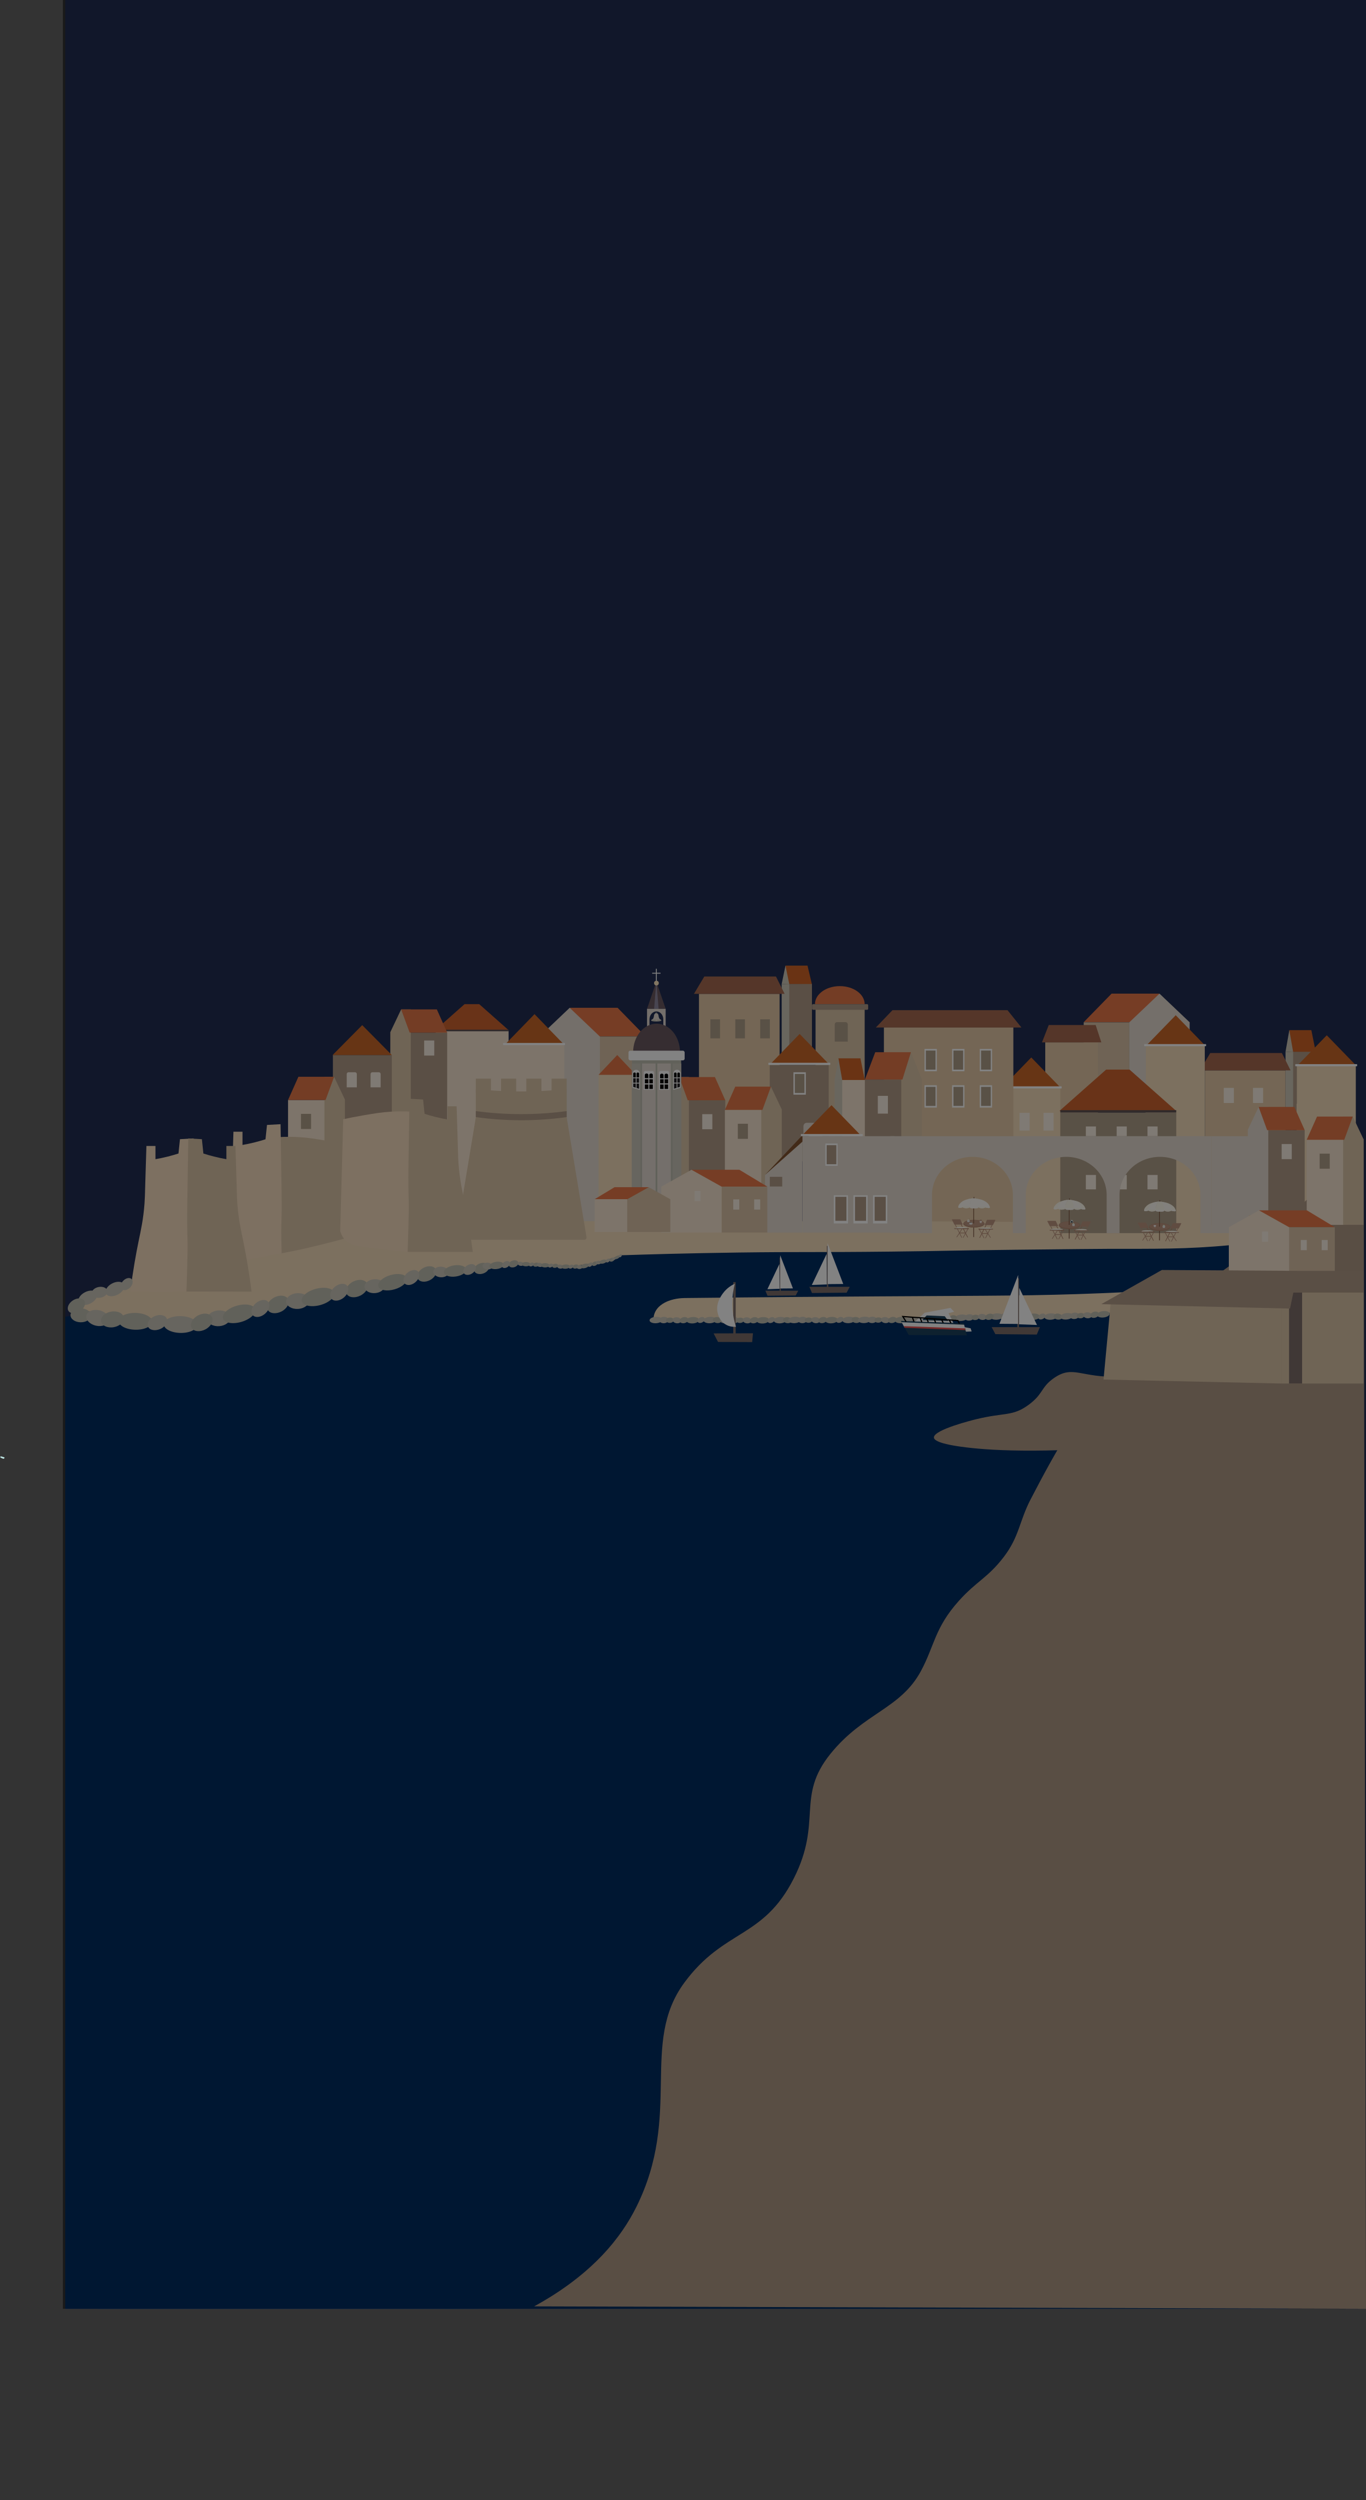 <?xml version="1.0" encoding="UTF-8"?>
<svg id="Lager_1" data-name="Lager 1" xmlns="http://www.w3.org/2000/svg" viewBox="0 0 1136.32 2079">
  <rect x="0" y="0" width="1136.32" height="2079" fill="#333333" stroke="none"/>
  <defs>
    <style>
      .cls-1, .cls-2 {
        fill: none;
      }

      .cls-3 {
        fill: #f6e4cf;
      }

      .cls-4 {
        fill: #f7f6f7;
      }

      .cls-5 {
        fill: #002d62;
      }

      .cls-6 {
        fill: #695861;
      }

      .cls-7, .cls-8 {
        fill: #eaeaea;
      }

      .cls-9 {
        fill: #f5dbbe;
      }

      .cls-10 {
        fill: #f78d84;
      }

      .cls-11 {
        fill: #e3dacf;
      }

      .cls-12 {
        fill: #e3dad0;
      }

      .cls-13 {
        fill: #e6f5de;
      }

      .cls-14 {
        fill: #e4dad2;
      }

      .cls-15 {
        fill: #f3dbbb;
      }

      .cls-16 {
        fill: #e3c9a6;
      }

      .cls-17 {
        fill: #fffbee;
      }

      .cls-18 {
        fill: #fffcf5;
      }

      .cls-19, .cls-20, .cls-21 {
        fill: #fff;
      }

      .cls-22 {
        fill: #fff5e0;
      }

      .cls-23 {
        fill: #ffe7c1;
      }

      .cls-24 {
        fill: #e85050;
      }

      .cls-25 {
        fill: #e77849;
      }

      .cls-26 {
        fill: #e47748;
      }

      .cls-27 {
        fill: #faf0e3;
      }

      .cls-28 {
        fill: #fdfdfd;
      }

      .cls-29 {
        fill: #919191;
      }

      .cls-30 {
        fill: #815330;
      }

      .cls-31 {
        fill: #68472e;
      }

      .cls-32 {
        fill: #7e6e6a;
      }

      .cls-33 {
        fill: #b7b7b7;
      }

      .cls-34 {
        fill: #8c644b;
      }

      .cls-35 {
        fill: #bb9680;
      }

      .cls-36 {
        fill: #8e889e;
      }

      .cls-37 {
        fill: #d06428;
      }

      .cls-38 {
        fill: #cdc8b8;
      }

      .cls-39 {
        fill: #b19b87;
      }

      .cls-40 {
        fill: #dac4a7;
      }

      .cls-41 {
        fill: #aaa;
      }

      .cls-42 {
        fill: #b38870;
      }

      .cls-43 {
        fill: #a66a50;
      }

      .cls-44 {
        fill: #aedee4;
      }

      .cls-45 {
        fill: #af9e8a;
      }

      .cls-46, .cls-47 {
        fill: #bc9680;
      }

      .cls-48 {
        fill: #bfbeb0;
      }

      .cls-49 {
        fill: #bfe6e4;
      }

      .cls-50 {
        fill: #aa7d60;
      }

      .cls-51 {
        fill: #ce6430;
      }

      .cls-52 {
        fill: #cb672a;
      }

      .cls-53 {
        fill: #d0d0d0;
      }

      .cls-54 {
        fill: #ddd;
      }

      .cls-55 {
        fill: #cbc6bb;
      }

      .cls-56 {
        fill: #d9c3a7;
      }

      .cls-57 {
        fill: #af9985;
      }

      .cls-58 {
        fill: #e37546;
      }

      .cls-59 {
        fill: #d6bfb2;
      }

      .cls-60 {
        fill: #212023;
      }

      .cls-61 {
        fill: #0b0706;
      }

      .cls-62 {
        fill: #1b415c;
      }

      .cls-63, .cls-64 {
        fill: #494349;
      }

      .cls-65 {
        fill: #605352;
      }

      .cls-66 {
        fill: #754c33;
      }

      .cls-67 {
        fill: #716871;
      }

      .cls-68 {
        fill: #7b5540;
      }

      .cls-8, .cls-21, .cls-47, .cls-64 {
        stroke-width: .25px;
      }

      .cls-8, .cls-21, .cls-47, .cls-64, .cls-2 {
        stroke-miterlimit: 10;
      }

      .cls-8, .cls-64 {
        stroke: #fff;
      }

      .cls-20 {
        stroke-miterlimit: 10;
        stroke-width: .25px;
      }

      .cls-20, .cls-21, .cls-2 {
        stroke: #000;
      }

      .cls-47 {
        stroke: #b38870;
      }

      .cls-69 {
        opacity: .49;
      }

      .cls-70 {
        fill: #1e2d57;
        opacity: .85;
      }
    </style>
  </defs>
  <path class="cls-49" d="M3.75,1211.94c-1.05-.31-2.09-.61-3.13-.92-.02,.12-.06,.21-.08,.26-.04,.07-.09,.12-.11,.15-.08,.08-.16,.14-.2,.16-.1,.06-.23,.1-.23,.1H0s.05,.06,.05,.07c.06,.07,.17,.14,.23,.18l.23,.15c.51,.29,.77,.44,.8,.46,.71,.36,1.23,.47,1.39,.5,.37,.07,.54,.05,.67-.05s.2-.29,.25-.42,.07-.25,.09-.36c.02-.11,.03-.21,.04-.28h0Z"/>
  <rect class="cls-70" x="54.32" width="1082" height="1920"/>
  <polygon class="cls-51" points="398.65 835.06 386.44 835.06 362.01 856.68 423.08 856.68 398.65 835.06"/>
  <rect class="cls-3" x="362.48" y="857.47" width="60.59" height="160.06"/>
  <rect class="cls-65" x="362.48" y="856.25" width="60.59" height="1.22"/>
  <path class="cls-25" d="M536.96,861.85h-62.94s0-23.76,0-23.76c13.25,0,26.49,0,39.74,0,7.73,7.92,15.47,15.84,23.2,23.76Z"/>
  <polygon class="cls-11" points="498.97 861.92 473.89 838.09 448.81 861.92 448.81 926.77 499.24 926.77 499.24 861.92 498.97 861.92"/>
  <rect class="cls-56" x="499.05" y="861.92" width="37.91" height="64.85"/>
  <polygon class="cls-3" points="469.48 868.28 469.48 908.86 469.74 908.86 469.74 1021.18 469.48 1021.18 427.32 1021.18 420.48 1021.18 420.48 868.28 469.48 868.28"/>
  <polygon class="cls-52" points="444.64 843.36 420.48 868.23 468.79 868.23 444.64 843.36"/>
  <rect class="cls-19" x="418.52" y="867.34" width="51.49" height="1.78" rx=".32" ry=".32"/>
  <path class="cls-5" d="M1071.32,1920H54.32v-825c218.12-32.9,383-54.51,456-63.13,65.01-7.68,122.03-12.72,186.47-15.23,12.86-.5,21.76-.7,27.01-.88,156.52-5.43,285.89,4.75,375.52,15.24-9.33,296.33-18.67,592.67-28,889Z"/>
  <path class="cls-5" d="M81.32,1920c46.83-26.49,67.64-56.04,78-78,15.94-33.79,26.01-89.12,48-125,25.07-40.89,34.95-35.76,64-79,38.07-56.65,27.23-74.56,62-136,24.03-42.46,47.01-83.07,93-114,0,0,93.61-62.97,115.77-86.42,4.14-4.38,7.91-9.02,7.91-9.02,35.22-43.47,20.05-62.67,61.53-110.75,37.81-43.83,89.84-73.59,127.79-91.84,63.1,.9,126.21,1.8,189.31,2.7,6.9,275.44,13.8,550.88,20.7,826.32-193.33,.33-386.67,.67-580,1H81.32Z"/>
  <path class="cls-5" d="M378.32,1877c4.12-38.44-4.69-52.3,3-81,5.67-21.15,16.12-35.64,24.17-46.08,26.11-33.81,55.83-37.9,78.83-101.92,9.23-25.68,39.83-123.56,72.21-149.72,.6-.48,4.02-3.22,7.41-5.92,9.14-7.3,26.04-20.71,47.01-36.89,10.22-7.89,22.87-17.97,39.76-32.14,64.13-53.81,75.17-70.33,82.64-86.49,14.3-30.93,8.14-44.59,24.99-78.8,15.35-31.19,36.48-52.36,51.89-65.35,25.63,.64,51.25,1.28,76.88,1.92,2.07,241.46,4.14,482.93,6.21,724.39-174.67,.33-349.33,.67-524,1,2.85-9.04,6.97-24.05,9-43Z"/>
  <path class="cls-15" d="M543.81,1099.17c15.72-.11,38.09-.3,64.94-.59,23.8-.26,55.75-.66,129.84-1.88,74.46-1.23,111.68-1.84,124.22-2.29,33.23-1.18,64.7-2.78,122.92-5.74,24.23-1.23,44.3-2.3,58.09-3.04,.43-6.12,.85-12.23,1.28-18.35-29.67,2.57-74.59,5.97-129.51,8.19-54.37,2.2-88.12,2-183.57,2.59-37.95,.23-93.87,.64-162.66,1.39-2.49,.04-9.78,.35-16.3,3.77-11.32,5.93-9.35,15.5-9.25,15.95Z"/>
  <path class="cls-37" d="M1094.56,875.06c-7.34-.09-14.68-.17-22.03-.26v-18.14h18.33c1.23,6.13,2.46,12.27,3.69,18.4Z"/>
  <polygon class="cls-38" points="1072.53 856.66 1069.37 874.68 1075.69 874.68 1072.53 856.66"/>
  <rect class="cls-39" x="1073.95" y="874.68" width="20.61" height="64.92"/>
  <rect class="cls-38" x="1069.37" y="874.68" width="6.32" height="64.92"/>
  <polygon class="cls-15" points="1078.84 885.86 1078.84 917.89 1078.58 917.89 1078.58 1006.54 1078.84 1006.54 1121 1006.54 1127.84 1006.54 1127.84 885.86 1078.84 885.86"/>
  <polygon class="cls-52" points="1103.68 860.94 1127.84 885.82 1079.53 885.82 1103.68 860.94"/>
  <rect class="cls-19" x="1077.47" y="884.93" width="51.49" height="1.78" rx=".32" ry=".32" transform="translate(2206.42 1771.64) rotate(-180)"/>
  <rect class="cls-16" x="1002.31" y="890.13" width="67.06" height="140.87"/>
  <path class="cls-43" d="M1073.56,890.13h-75.43c2.87-4.81,5.75-9.62,8.62-14.42h59.61c2.4,4.81,4.8,9.62,7.2,14.42Z"/>
  <path class="cls-57" d="M1134.32,947c-53.82,61.18-87.53,89.43-108.78,103.84-6.38,4.33-29.75,21.09-59.33,46.06-6.23,5.26-12.95,11.52-21.07,20.03-43.25,45.25-68.93,93.73-87.71,129.73-9.58,18.37-9.43,31.11-22.48,48.16-13.33,17.41-22.7,20.13-37.32,36.45-20.21,22.56-20.19,37.31-31.57,58.41-17.03,31.61-47.64,34.62-75.27,68.85-28.83,35.71-6.43,56.02-30.46,103.54-25.49,50.42-57.92,41.83-91,86.64-37.32,50.56-1.58,109.42-40,186.62-11.92,23.94-35.08,55.35-85,82.66,230.67,.67,461.33,1.33,692,2-.67-324.33-1.33-648.67-2-973Z"/>
  <rect class="cls-39" x="1054.1" y="939.84" width="31.22" height="70.76" transform="translate(2139.41 1950.43) rotate(-180)"/>
  <path class="cls-11" d="M1038,1010.59h17.04s0-90.05,0-90.05c-2.68,0-5.35,0-8.03,0-3,6.32-6,12.64-9.01,18.96,0,23.7,0,47.4,0,71.1Z"/>
  <path class="cls-26" d="M1054.1,939.84h31.22c-2.87-6.43-5.74-12.87-8.61-19.3-9.9,0-19.8,0-29.7,0,2.36,6.43,4.73,12.87,7.09,19.3Z"/>
  <rect class="cls-27" x="1066.16" y="951.39" width="8.4" height="12.55" transform="translate(2140.72 1915.33) rotate(-180)"/>
  <rect class="cls-3" x="1087" y="947.83" width="31.22" height="70.76"/>
  <path class="cls-40" d="M1134.32,1018.58h-17.04v-90.05h8.03c3,6.32,6,12.64,9.01,18.96,0,23.7,0,47.4,0,71.1Z"/>
  <path class="cls-26" d="M1118.22,947.83h-31.22c2.87-6.43,5.74-12.87,8.61-19.3h29.7c-2.36,6.43-4.73,12.87-7.09,19.3Z"/>
  <rect class="cls-45" x="1097.76" y="959.38" width="8.4" height="12.55"/>
  <path class="cls-25" d="M901.48,850.07h62.94s0-23.76,0-23.76c-13.25,0-26.49,0-39.74,0-7.73,7.92-15.47,15.84-23.2,23.76Z"/>
  <polygon class="cls-11" points="939.47 850.14 964.55 826.31 989.63 850.14 989.63 914.99 939.21 914.99 939.21 850.14 939.47 850.14"/>
  <rect class="cls-56" x="901.48" y="850.14" width="37.91" height="64.85" transform="translate(1840.88 1765.13) rotate(-180)"/>
  <polygon class="cls-15" points="953.19 869.19 953.19 909.77 952.94 909.77 952.94 1022.09 953.19 1022.09 995.36 1022.09 1002.2 1022.09 1002.2 869.19 953.19 869.19"/>
  <polygon class="cls-52" points="978.04 844.27 1002.2 869.14 953.88 869.14 978.04 844.27"/>
  <rect class="cls-19" x="951.82" y="868.25" width="51.49" height="1.78" rx=".32" ry=".32" transform="translate(1955.13 1738.29) rotate(-180)"/>
  <rect class="cls-39" x="340.78" y="858.72" width="31.22" height="76.28" transform="translate(712.77 1793.72) rotate(-180)"/>
  <path class="cls-40" d="M324.68,929.47h17.04s0-90.05,0-90.05c-2.68,0-5.35,0-8.03,0-3,6.32-6,12.64-9.01,18.96,0,23.7,0,47.4,0,71.1Z"/>
  <path class="cls-26" d="M340.78,858.72h31.22c-2.87-6.43-5.74-12.87-8.61-19.3-9.9,0-19.8,0-29.7,0,2.36,6.43,4.73,12.87,7.09,19.3Z"/>
  <rect class="cls-27" x="352.84" y="865.27" width="8.4" height="12.55" transform="translate(714.08 1743.09) rotate(-180)"/>
  <rect class="cls-16" x="869.5" y="866.84" width="43.89" height="170.5"/>
  <path class="cls-43" d="M916.14,866.84h-49.37c1.88-4.81,3.76-9.62,5.64-14.42h39.02c1.57,4.81,3.14,9.62,4.72,14.42Z"/>
  <path class="cls-37" d="M675.43,818.64c-7.34-.07-14.68-.15-22.03-.22v-15.42h18.33c1.23,5.21,2.46,10.42,3.69,15.64Z"/>
  <polygon class="cls-38" points="653.4 803 650.25 818.31 656.56 818.31 653.4 803"/>
  <rect class="cls-39" x="654.82" y="818.31" width="20.61" height="58.89"/>
  <rect class="cls-38" x="650.25" y="818.31" width="6.32" height="58.89"/>
  <polygon class="cls-39" points="276.93 877.38 276.93 915.5 276.68 915.5 276.68 1021 276.93 1021 319.1 1021 325.94 1021 325.94 877.38 276.93 877.38"/>
  <polygon class="cls-52" points="301.31 852.51 325.94 877.38 276.68 877.38 301.31 852.51"/>
  <rect class="cls-3" x="239.62" y="914.76" width="31.22" height="70.76"/>
  <path class="cls-40" d="M286.93,985.51h-17.04v-90.05h8.03c3,6.32,6,12.64,9.01,18.96,0,23.7,0,47.4,0,71.1Z"/>
  <path class="cls-26" d="M270.84,914.76h-31.22c2.87-6.43,5.74-12.87,8.61-19.3h29.7c-2.36,6.43-4.73,12.87-7.09,19.3Z"/>
  <rect class="cls-45" x="250.37" y="926.31" width="8.4" height="12.55"/>
  <path class="cls-40" d="M231.14,945.66c6.94-.43,13.01-.31,17.97,0,7.56,.47,13.3,1.42,21.97,2.89,6.69,1.13,12.57,2.31,17.47,3.37,.83,31.01,1.66,62.01,2.5,93.02-.57,2.02-1.76,5.1-4.49,7.71-3.72,3.56-8.34,4.38-10.98,4.82-16.02,2.64-40.59,4.71-41.94,4.82-.83-38.88-1.66-77.76-2.5-116.63Z"/>
  <path class="cls-9" d="M180.79,1062.29c2.28-18.03,4.87-32.1,6.85-41.73,1.85-9,4-18.21,4.98-31.76,.31-4.27,.35-6.9,.63-16.91,.36-13,.7-23.58,.94-30.73h7.53v10.98c3.26-.57,6.72-1.28,10.35-2.2,3.11-.78,6.04-1.63,8.78-2.51,.42-3.97,.84-7.94,1.25-11.92,3.76-.21,7.53-.42,11.29-.63,.02,1.27,.16,10.27,.18,11.55,.32,20.28,.35,21.33,.44,27.65,.24,16.44,.38,24.67,.31,31.36-.12,11.88-.42,13.38-.31,23.21,.09,7.76,.39,17.1,.63,24.46,.12,3.81,.24,6.96,.31,9.09-18.06,.03-36.11,.05-54.17,.08Z"/>
  <rect class="cls-40" x="678.42" y="839.25" width="40.87" height="143.43"/>
  <path class="cls-26" d="M698.61,820.06c-11.42,0-20.67,6.71-20.67,14.99h41.34c0-8.28-9.26-14.99-20.67-14.99Z"/>
  <rect class="cls-39" x="675.51" y="835.05" width="46.67" height="4.71" rx=".84" ry=".84"/>
  <rect class="cls-16" x="581.45" y="826.49" width="67.06" height="170.5"/>
  <path class="cls-43" d="M652.7,826.49h-75.43c2.87-4.81,5.75-9.62,8.62-14.42h59.61c2.4,4.81,4.8,9.62,7.2,14.42Z"/>
  <polygon class="cls-15" points="833.03 904.32 833.03 936.34 832.77 936.34 832.77 1024.99 833.03 1024.99 875.19 1024.99 882.03 1024.99 882.03 904.32 833.03 904.32"/>
  <polygon class="cls-52" points="857.87 879.4 882.03 904.27 833.72 904.27 857.87 879.4"/>
  <rect class="cls-19" x="831.66" y="903.38" width="51.49" height="1.78" rx=".32" ry=".32" transform="translate(1714.8 1808.54) rotate(-180)"/>
  <rect class="cls-16" x="735.29" y="854.49" width="107.67" height="170.5"/>
  <path class="cls-43" d="M849.68,854.49h-121.11c4.61-4.81,9.22-9.62,13.84-14.42h95.7c3.86,4.81,7.71,9.62,11.57,14.42Z"/>
  <rect class="cls-39" x="719.46" y="897.74" width="31.22" height="83.27"/>
  <path class="cls-40" d="M766.77,981.01h-17.04v-105.99h8.03c3,7.44,6,14.88,9.01,22.31,0,27.89,0,55.78,0,83.67Z"/>
  <path class="cls-26" d="M750.68,897.74h-31.22c2.87-7.57,5.74-15.14,8.61-22.71h29.7c-2.36,7.57-4.73,15.14-7.09,22.71Z"/>
  <rect class="cls-27" x="730.22" y="911.33" width="8.4" height="14.77"/>
  <path class="cls-37" d="M719.46,898.51c-7.34-.09-14.68-.17-22.03-.26v-18.14h18.33c1.23,6.13,2.46,12.27,3.69,18.4Z"/>
  <polygon class="cls-38" points="697.44 880.11 694.28 898.13 700.6 898.13 697.44 880.11"/>
  <rect class="cls-3" x="698.85" y="898.13" width="20.61" height="64.92"/>
  <rect class="cls-38" x="694.28" y="898.13" width="6.32" height="64.92"/>
  <polygon class="cls-39" points="640.33 885.6 640.33 906.87 640.08 906.87 640.08 965.75 640.33 965.75 682.5 965.75 689.34 965.75 689.34 885.6 640.33 885.6"/>
  <polygon class="cls-52" points="665.18 859.83 689.34 884.71 641.02 884.71 665.18 859.83"/>
  <rect class="cls-19" x="639.19" y="883.81" width="51.49" height="1.78" rx=".32" ry=".32" transform="translate(1329.87 1769.41) rotate(180)"/>
  <rect class="cls-19" x="655.87" y="895.88" width="18.61" height="10.27" transform="translate(-235.83 1566.19) rotate(-90)"/>
  <rect class="cls-45" x="657.26" y="897" width="15.83" height="8.03" transform="translate(-235.83 1566.19) rotate(-90)"/>
  <path class="cls-12" d="M664.08,937.99h21.65c1.56,0,2.83,1.27,2.83,2.83v10.25c0,1.56-1.27,2.83-2.83,2.83h-21.65v-15.91h0Z" transform="translate(-269.63 1622.27) rotate(-90)"/>
  <rect class="cls-11" x="468.32" y="926" width="60.67" height="98.99"/>
  <rect class="cls-39" x="572.11" y="914.99" width="31.22" height="70.76" transform="translate(1175.44 1900.73) rotate(-180)"/>
  <path class="cls-40" d="M556.02,985.74h17.04s0-90.05,0-90.05h-8.03c-3,6.32-6,12.64-9.01,18.96,0,23.7,0,47.4,0,71.1Z"/>
  <path class="cls-26" d="M572.11,914.99h31.22c-2.87-6.43-5.74-12.87-8.61-19.3-9.9,0-19.8,0-29.7,0,2.36,6.43,4.73,12.87,7.09,19.3Z"/>
  <rect class="cls-27" x="584.18" y="926.54" width="8.4" height="12.55" transform="translate(1176.75 1865.63) rotate(-180)"/>
  <rect class="cls-15" x="449.87" y="941.87" width="127.2" height="31.05" transform="translate(-443.94 1470.87) rotate(-90)"/>
  <polygon class="cls-58" points="513.46 877.36 497.94 893.8 528.99 893.8 513.46 877.36"/>
  <rect class="cls-3" x="603.02" y="922.97" width="31.22" height="70.76"/>
  <path class="cls-40" d="M650.33,993.73h-17.04v-90.05h8.03c3,6.32,6,12.64,9.01,18.96,0,23.7,0,47.4,0,71.1Z"/>
  <path class="cls-26" d="M634.24,922.97h-31.22c2.87-6.43,5.74-12.87,8.61-19.3h29.7c-2.36,6.43-4.73,12.87-7.09,19.3Z"/>
  <rect class="cls-45" x="613.77" y="934.53" width="8.4" height="12.55"/>
  <rect class="cls-48" x="525.75" y="881.3" width="40.87" height="143.43"/>
  <polygon class="cls-6" points="546 816.39 553.76 838.96 538.23 838.96 546 816.39"/>
  <rect class="cls-19" x="545.63" y="805.64" width=".74" height="13.88"/>
  <rect class="cls-19" x="545.63" y="805.84" width=".74" height="6.94" transform="translate(1355.31 263.32) rotate(90)"/>
  <rect class="cls-55" x="525.59" y="884.39" width="7.23" height="140.35"/>
  <rect class="cls-14" x="534.14" y="884.39" width="11.22" height="140.35"/>
  <rect class="cls-14" x="546.82" y="884.39" width="11.22" height="140.35"/>
  <rect class="cls-55" x="559.55" y="884.39" width="7.23" height="140.35"/>
  <polygon class="cls-36" points="546 815.58 547.87 838.96 544.13 838.96 546 815.58"/>
  <circle class="cls-23" cx="546.06" cy="817.55" r="1.97"/>
  <g>
    <path class="cls-55" d="M545.92,842.32c.29,0,.52,.24,.52,.54h.32c0-.48-.37-.88-.84-.88s-.84,.39-.84,.88h.32c0-.3,.23-.54,.52-.54Z"/>
    <path class="cls-14" d="M549.27,848.07c-.35-.36-.58-.71-.73-.96-.32-.55-.45-1.03-.53-1.35-.11-.45-.17-.95-.17-.95-.04-.29-.03-.36-.08-.57-.05-.25-.11-.52-.31-.81-.21-.3-.45-.46-.53-.51-.22-.14-.43-.19-.57-.23-.17-.05-.32-.07-.43-.08,0,0,0,.01,0,.02,0,0,0-.01,0-.02-.11,.01-.26,.03-.43,.08-.15,.04-.35,.09-.57,.23-.08,.05-.32,.21-.53,.51-.2,.29-.26,.56-.31,.81-.05,.21-.04,.28-.08,.57,0,0-.06,.5-.17,.95-.08,.32-.21,.8-.53,1.35-.15,.25-.38,.6-.73,.96,1.12-.02,2.23-.04,3.35-.06,1.12,.02,2.23,.04,3.35,.06Z"/>
    <path class="cls-14" d="M550.01,848.29s-.1-.18-.29-.34c-.18-.14-.35-.21-.53-.28-.41-.15-.61-.23-.9-.29-.53-.12-.94-.14-1.6-.17-.32-.01-.59-.02-.78-.02-.19,0-.46,0-.78,.02-.66,.03-1.07,.05-1.6,.17-.29,.07-.49,.14-.9,.29-.18,.07-.35,.13-.53,.28-.19,.16-.27,.3-.29,.34-.07,.14-.1,.27-.11,.36,.47,.09,3.77,.72,4.21-.18,.44,.89,3.73,.27,4.21,.18,0-.09-.03-.22-.11-.36Z"/>
    <ellipse class="cls-55" cx="545.92" cy="848.68" rx="4.21" ry=".82"/>
    <ellipse class="cls-14" cx="546.06" cy="848.35" rx=".76" ry=".5"/>
  </g>
  <path class="cls-19" d="M537.01,890.6h5.49c.84,0,1.51,.68,1.51,1.51v14.23h-8.52v-14.23c0-.84,.68-1.51,1.51-1.51Z"/>
  <rect class="cls-61" x="540.17" y="897.51" width="2.91" height="3.42"/>
  <rect class="cls-61" x="536.42" y="897.51" width="2.91" height="3.42"/>
  <rect class="cls-61" x="536.42" y="901.88" width="2.91" height="3.7"/>
  <rect class="cls-61" x="540.17" y="901.88" width="2.91" height="3.7"/>
  <path class="cls-19" d="M549.69,890.6h5.49c.84,0,1.51,.68,1.51,1.51v14.23h-8.52v-14.23c0-.84,.68-1.51,1.51-1.51Z"/>
  <rect class="cls-61" x="552.87" y="897.51" width="2.91" height="3.42"/>
  <rect class="cls-61" x="549.13" y="897.51" width="2.91" height="3.42"/>
  <rect class="cls-61" x="549.13" y="901.88" width="2.91" height="3.7"/>
  <rect class="cls-61" x="552.87" y="901.88" width="2.91" height="3.7"/>
  <path class="cls-19" d="M566.25,904.57c-2.06,.59-4.12,1.18-6.18,1.77v-13.66c0-1.71,1.38-3.09,3.09-3.09h0c1.71,0,3.09,1.38,3.09,3.09v11.89Z"/>
  <rect class="cls-60" x="563.49" y="896.63" width="2.1" height="3.68"/>
  <path class="cls-60" d="M562.83,900.31h-2.09c0-1.23,0-2.46,0-3.68h2.09v3.68Z"/>
  <path class="cls-60" d="M563.49,901.04h2.1v2.77c-.7,.22-1.4,.44-2.1,.67v-3.44Z"/>
  <path class="cls-60" d="M562.83,901.04v3.65c-.7,.22-1.4,.44-2.1,.67,0-1.44,0-2.87,0-4.31h2.09Z"/>
  <path class="cls-19" d="M526.11,904.63c2.06,.59,4.12,1.18,6.18,1.77,0-4.55,0-9.11,0-13.66,0-1.71-1.38-3.09-3.09-3.09h0c-1.71,0-3.09,1.38-3.09,3.09v11.89Z"/>
  <rect class="cls-60" x="526.78" y="896.68" width="2.1" height="3.68"/>
  <path class="cls-60" d="M529.53,900.37h2.09c0-1.23,0-2.46,0-3.68h-2.09s0,3.68,0,3.68Z"/>
  <path class="cls-60" d="M528.88,901.09h-2.1s0,2.77,0,2.77c.7,.22,1.4,.44,2.1,.67v-3.44Z"/>
  <path class="cls-60" d="M529.53,901.09v3.65c.7,.22,1.4,.44,2.1,.67,0-1.44,0-2.87,0-4.31h-2.09Z"/>
  <path d="M537.88,892.72c-.8,0-1.46,.51-1.46,1.14h0v2.7h2.91v-2.7c0-.63-.65-1.14-1.46-1.14Z"/>
  <path d="M543.08,893.86c0-.63-.65-1.14-1.46-1.14s-1.46,.51-1.46,1.14h0v2.7h2.91v-2.7h0Z"/>
  <path d="M550.56,892.84c-.8,0-1.46,.51-1.46,1.14h0v2.7h2.91v-2.7c0-.63-.65-1.14-1.46-1.14Z"/>
  <path d="M555.76,893.98c0-.63-.65-1.14-1.46-1.14s-1.46,.51-1.46,1.14h0v2.7h2.91v-2.7h0Z"/>
  <path d="M527.83,891.91c-.58,0-1.05,.36-1.05,.81,0,0,0,0,0,.01v3.22s2.09,0,2.09,0v-3.24c0-.45-.47-.81-1.05-.81Z"/>
  <path d="M531.63,892.72c0-.45-.47-.81-1.05-.81s-1.05,.36-1.05,.81h0v3.24h2.1v-3.24h0Z"/>
  <path d="M561.79,891.91c-.58,0-1.05,.36-1.05,.81,0,0,0,0,0,.01v3.22s2.09,0,2.09,0v-3.24c0-.45-.47-.81-1.05-.81Z"/>
  <path d="M565.58,892.72c0-.45-.47-.81-1.05-.81s-1.05,.36-1.05,.81h0v3.24h2.1v-3.24h0Z"/>
  <path class="cls-14" d="M538.23,838.96v31.48h2.04v-22.64c0-3.7,2.58-6.7,5.76-6.7h0c3.18,0,5.76,3,5.76,6.7v22.64h1.96v-31.48h-15.53Z"/>
  <path class="cls-6" d="M546.18,851.28c-10.77,0-19.5,10.63-19.5,23.75h38.99c0-13.12-8.73-23.75-19.5-23.75Z"/>
  <rect class="cls-19" x="522.85" y="873.75" width="46.67" height="8.06" rx="1.43" ry="1.43"/>
  <path class="cls-15" d="M82.32,1076c14.05-4.08,19.48-4.77,34.86-9.15,9.56-2.72,10.93-3.4,26.27-6.86,46.26-10.44,87.08-16.27,112.47-22.23,34.29-8.05,30.55-8.52,49.99-12.26,40.54-7.8,73.62-8.96,106.22-9.96,18.12-.56,20.46-.18,78.1,0,29.99,.1,30.44,0,87.48,0,166.35,0,249.52,0,343.66,1.53,24.76,.4,62.66,1.1,109.34,2.3,6.25,.77,12.5,1.53,18.74,2.3,.35,3.58,.69,7.15,1.04,10.73-6.17,.82-15.57,1.98-27.08,3.07-36.95,3.48-62.66,3.02-101.01,3.07-8.27,.01-31.55,.26-78.1,.77-55.04,.6-56.84,1.01-103.1,1.53-65.34,.74-74.72,.05-127.05,.77-42.29,.58-76.46,1.58-97.89,2.3-7.87,3.03-19.99,6.88-35.41,8.43-15.4,1.55-25.83-.01-36.45-.77-17.77-1.26-34.41,.95-67.69,5.37-20.99,2.79-48.13,7.38-79.14,15.33-48.6,8.94-97.2,17.89-145.79,26.83-76.75-5.89-93.47-10.68-93.46-14.08,0-2.04,8-4.36,24-9Z"/>
  <rect class="cls-40" x="395.82" y="897" width="12.58" height="11.66"/>
  <rect class="cls-40" x="416.82" y="897" width="12.58" height="11.66"/>
  <rect class="cls-40" x="437.82" y="897" width="12.58" height="11.66"/>
  <rect class="cls-40" x="458.83" y="897" width="12.58" height="11.66"/>
  <path class="cls-40" d="M487.9,1028.87l-16.73-101.06h-75.12l-16.73,101.06c-.18,1.11,.67,2.13,1.8,2.13h104.97c1.13,0,1.99-1.01,1.8-2.13Z"/>
  <path class="cls-40" d="M471.41,928.91c-10.24,2.02-22.98,3.69-37.64,3.7-14.8,.01-27.64-1.66-37.94-3.7v-23.2c11.22,1.17,23.63,1.93,37.07,1.96,14,.03,26.9-.75,38.52-1.96v23.2Z"/>
  <path class="cls-39" d="M471.41,928.98c-10.84,1.52-23.35,2.6-37.22,2.63-14.34,.03-27.24-1.07-38.37-2.63v-4.98c11.04,1.47,23.72,2.51,37.76,2.51,14.06,0,26.77-1.04,37.83-2.51v4.98Z"/>
  <polygon class="cls-52" points="691.68 919.07 667.52 943.95 715.84 943.95 691.68 919.07"/>
  <path class="cls-11" d="M667.52,1024.99h-31.13v-47.85c10.38-9.59,20.75-19.17,31.13-28.76v76.61Z"/>
  <path class="cls-30" d="M636.4,977.03c12.18-10.82,24.36-21.64,36.54-32.45-1.64-.37-3.27-.73-4.91-1.1-10.54,11.18-21.09,22.37-31.63,33.55Z"/>
  <path class="cls-11" d="M743.93,944.84h-76.4v80.15h75.59v-58.88c.27-7.09,.54-14.18,.81-21.27Z"/>
  <rect class="cls-19" x="666.18" y="943.06" width="51.49" height="1.78" rx=".32" ry=".32"/>
  <rect class="cls-39" x="640.38" y="978.66" width="10.32" height="8.03"/>
  <rect class="cls-19" x="687.78" y="999.77" width="23.44" height="11.89" transform="translate(-306.21 1705.21) rotate(-90)"/>
  <rect class="cls-39" x="689.53" y="1000.65" width="19.94" height="9.22" transform="translate(-305.76 1704.76) rotate(-90)"/>
  <rect class="cls-19" x="682.38" y="955.12" width="18.61" height="10.27" transform="translate(-268.57 1651.94) rotate(-90)"/>
  <rect class="cls-39" x="683.77" y="956.24" width="15.83" height="8.03" transform="translate(-268.57 1651.94) rotate(-90)"/>
  <rect class="cls-19" x="704.12" y="999.77" width="23.44" height="11.89" transform="translate(-289.87 1721.55) rotate(-90)"/>
  <rect class="cls-39" x="705.87" y="1000.65" width="19.94" height="9.22" transform="translate(-289.42 1721.1) rotate(-90)"/>
  <rect class="cls-19" x="720.46" y="999.77" width="23.44" height="11.89" transform="translate(-273.53 1737.89) rotate(-90)"/>
  <rect class="cls-39" x="722.21" y="1000.65" width="19.94" height="9.22" transform="translate(-273.08 1737.44) rotate(-90)"/>
  <path class="cls-12" d="M668.3,997.24h21.65c1.56,0,2.83,1.27,2.83,2.83v10.25c0,1.56-1.27,2.83-2.83,2.83h-21.65v-15.91h0Z" transform="translate(-324.65 1685.73) rotate(-90)"/>
  <path class="cls-25" d="M638.27,986.78h-62.94v-13.99h39.74c7.73,4.66,15.47,9.32,23.2,13.99Z"/>
  <polygon class="cls-3" points="600.28 986.82 575.2 972.79 550.12 986.82 550.12 1024.99 600.55 1024.99 600.55 986.82 600.28 986.82"/>
  <rect class="cls-56" x="600.36" y="986.82" width="37.91" height="38.17"/>
  <rect class="cls-27" x="577.76" y="990.41" width="5.01" height="8.49"/>
  <rect class="cls-27" x="609.97" y="997.42" width="5.01" height="8.49"/>
  <rect class="cls-27" x="627.37" y="997.42" width="5.01" height="8.49"/>
  <polygon class="cls-51" points="939.59 889.47 920.16 889.47 881.28 923.88 978.47 923.88 939.59 889.47"/>
  <rect class="cls-45" x="882.03" y="925.14" width="96.44" height="100.32"/>
  <rect class="cls-65" x="882.03" y="923.2" width="96.44" height="1.94"/>
  <ellipse class="cls-55" cx="95.67" cy="1071.93" rx="8.41" ry="5.19" transform="translate(-483.87 165.11) rotate(-27.48)"/>
  <ellipse class="cls-55" cx="73.05" cy="1079.25" rx="8.41" ry="5.19" transform="translate(-489.8 155.5) rotate(-27.48)"/>
  <rect class="cls-11" x="1007.89" y="944.84" width="31.09" height="80.62"/>
  <rect class="cls-11" x="740.75" y="944.84" width="25.47" height="80.62"/>
  <path class="cls-25" d="M494.67,997.25h44.94s0-9.99,0-9.99c-9.46,0-18.91,0-28.37,0-5.52,3.33-11.04,6.66-16.56,9.99Z"/>
  <polygon class="cls-56" points="521.79 997.29 539.7 987.27 557.61 997.29 557.61 1024.54 521.61 1024.54 521.61 997.29 521.79 997.29"/>
  <rect class="cls-3" x="494.67" y="997.29" width="27.07" height="27.26" transform="translate(1016.41 2021.83) rotate(-180)"/>
  <path class="cls-57" d="M968.91,1200.11c-94.13,9.07-141.64,6.42-165.38,3.52-23.23-2.83-26.6-6.24-26.65-8.22-.17-6.5,32.74-14.6,35.54-15.27,23.54-5.7,29.76-2.11,43.05-11.75,12.57-9.12,10.19-14.65,21.18-22.32,16.1-11.25,22.23-.11,54.67-1.17,20.65-.68,26.95-5.48,32.8,3.52,8.12,12.49,6.39,37.7,4.78,51.7Z"/>
  <path class="cls-40" d="M1066.28,1150.56c-49.43-1.11-98.87-2.21-148.3-3.32,1.97-21.03,3.94-42.06,5.9-63.08h142.4v66.4Z"/>
  <rect class="cls-40" x="1066.28" y="1072.72" width="68.04" height="77.84"/>
  <rect class="cls-32" x="1072.32" y="1072.72" width="10.84" height="77.84"/>
  <path class="cls-25" d="M1110.36,1020.53h-62.94v-13.99h39.74c7.73,4.66,15.47,9.32,23.2,13.99Z"/>
  <polygon class="cls-3" points="1072.37 1020.57 1047.29 1006.54 1022.21 1020.57 1022.21 1058.74 1072.63 1058.74 1072.63 1020.57 1072.37 1020.57"/>
  <rect class="cls-56" x="1072.45" y="1020.57" width="37.91" height="38.17"/>
  <rect class="cls-27" x="1049.84" y="1024.16" width="5.01" height="8.49"/>
  <rect class="cls-27" x="1082.06" y="1031.17" width="5.01" height="8.49"/>
  <rect class="cls-27" x="1099.45" y="1031.17" width="5.01" height="8.49"/>
  <path class="cls-39" d="M1134.32,1056.86h-54.66c-37.72-.25-75.44-.49-113.15-.74-16.79,9.47-33.58,18.94-50.37,28.41,52.32,1.23,104.64,2.46,156.96,3.69,.93-4.43,1.86-8.85,2.78-13.28h58.45v-18.08Z"/>
  <ellipse class="cls-55" cx="545.64" cy="1097.75" rx="5.3" ry="2.66" transform="translate(-64.15 34.29) rotate(-3.4)"/>
  <ellipse class="cls-55" cx="552.22" cy="1097.75" rx="3.88" ry="2.66" transform="translate(-64.14 34.68) rotate(-3.4)"/>
  <ellipse class="cls-48" cx="557.28" cy="1097.9" rx="3.23" ry="2.22" transform="translate(-64.14 34.99) rotate(-3.4)"/>
  <ellipse class="cls-55" cx="563.05" cy="1097.9" rx="2.5" ry="3.64" transform="translate(-602.87 1501.69) rotate(-81.95)"/>
  <ellipse class="cls-48" cx="568.89" cy="1097.9" rx="3.64" ry="2.5" transform="translate(-258.48 178.94) rotate(-14.61)"/>
  <ellipse class="cls-48" cx="576.22" cy="1097.9" rx="5.3" ry="2.66" transform="translate(-64.1 36.11) rotate(-3.4)"/>
  <ellipse class="cls-55" cx="583.19" cy="1097.75" rx="3.23" ry="2.22" transform="translate(-445 399.19) rotate(-27.83)"/>
  <ellipse class="cls-55" cx="590.54" cy="1097.75" rx="5.3" ry="2.66" transform="translate(-64.07 36.96) rotate(-3.4)"/>
  <ellipse class="cls-48" cx="596.66" cy="1097.75" rx="2.5" ry="3.64" transform="translate(-573.82 1534.83) rotate(-81.95)"/>
  <ellipse class="cls-55" cx="603.99" cy="1097.83" rx="5.3" ry="2.66" transform="translate(-64.05 37.76) rotate(-3.4)"/>
  <ellipse class="cls-55" cx="610.57" cy="1097.83" rx="3.88" ry="2.66" transform="translate(-64.04 38.15) rotate(-3.4)"/>
  <ellipse class="cls-48" cx="615.64" cy="1097.97" rx="3.23" ry="2.22" transform="translate(-64.04 38.45) rotate(-3.4)"/>
  <ellipse class="cls-55" cx="621.41" cy="1097.97" rx="2.5" ry="3.64" transform="translate(-552.75 1559.53) rotate(-81.95)"/>
  <ellipse class="cls-48" cx="627.25" cy="1097.97" rx="3.64" ry="2.5" transform="translate(-256.61 193.66) rotate(-14.61)"/>
  <ellipse class="cls-48" cx="634.58" cy="1097.97" rx="5.3" ry="2.66" transform="translate(-64 39.57) rotate(-3.4)"/>
  <ellipse class="cls-55" cx="641.54" cy="1097.83" rx="3.23" ry="2.22" transform="translate(-438.29 426.44) rotate(-27.83)"/>
  <ellipse class="cls-55" cx="648.9" cy="1097.83" rx="5.3" ry="2.66" transform="translate(-63.97 40.42) rotate(-3.4)"/>
  <ellipse class="cls-48" cx="655.01" cy="1097.83" rx="2.5" ry="3.64" transform="translate(-523.71 1592.68) rotate(-81.95)"/>
  <ellipse class="cls-55" cx="661.03" cy="1097.68" rx="5.3" ry="2.66" transform="translate(-63.94 41.14) rotate(-3.4)"/>
  <ellipse class="cls-55" cx="667.61" cy="1097.68" rx="3.88" ry="2.66" transform="translate(-63.93 41.53) rotate(-3.4)"/>
  <ellipse class="cls-48" cx="672.68" cy="1097.83" rx="3.23" ry="2.22" transform="translate(-63.93 41.83) rotate(-3.4)"/>
  <ellipse class="cls-55" cx="678.45" cy="1097.83" rx="2.5" ry="3.64" transform="translate(-503.56 1615.88) rotate(-81.95)"/>
  <ellipse class="cls-48" cx="684.29" cy="1097.83" rx="3.64" ry="2.5" transform="translate(-254.73 208.04) rotate(-14.61)"/>
  <ellipse class="cls-48" cx="691.62" cy="1097.83" rx="5.3" ry="2.66" transform="translate(-63.89 42.95) rotate(-3.4)"/>
  <ellipse class="cls-55" cx="698.58" cy="1097.68" rx="3.23" ry="2.22" transform="translate(-431.62 453.04) rotate(-27.83)"/>
  <ellipse class="cls-55" cx="705.94" cy="1097.68" rx="5.3" ry="2.66" transform="translate(-63.86 43.8) rotate(-3.4)"/>
  <ellipse class="cls-48" cx="712.05" cy="1097.68" rx="2.5" ry="3.64" transform="translate(-474.51 1649.03) rotate(-81.95)"/>
  <ellipse class="cls-55" cx="719.01" cy="1097.61" rx="5.3" ry="2.66" transform="translate(-63.83 44.58) rotate(-3.4)"/>
  <ellipse class="cls-55" cx="725.58" cy="1097.61" rx="3.88" ry="2.66" transform="translate(-63.82 44.97) rotate(-3.4)"/>
  <ellipse class="cls-48" cx="730.65" cy="1097.75" rx="3.23" ry="2.22" transform="translate(-63.82 45.27) rotate(-3.4)"/>
  <ellipse class="cls-55" cx="736.42" cy="1097.75" rx="2.5" ry="3.64" transform="translate(-453.63 1673.22) rotate(-81.95)"/>
  <ellipse class="cls-48" cx="742.26" cy="1097.75" rx="3.64" ry="2.5" transform="translate(-252.84 222.66) rotate(-14.61)"/>
  <ellipse class="cls-48" cx="749.59" cy="1097.75" rx="5.3" ry="2.66" transform="translate(-63.79 46.39) rotate(-3.4)"/>
  <ellipse class="cls-55" cx="756.56" cy="1097.61" rx="3.23" ry="2.22" transform="translate(-424.89 480.1) rotate(-27.83)"/>
  <ellipse class="cls-55" cx="763.91" cy="1097.61" rx="5.3" ry="2.66" transform="translate(-63.75 47.24) rotate(-3.4)"/>
  <ellipse class="cls-48" cx="770.02" cy="1097.61" rx="2.5" ry="3.64" transform="translate(-424.59 1706.37) rotate(-81.95)"/>
  <ellipse class="cls-55" cx="829.06" cy="1094.87" rx="5.3" ry="2.66" transform="translate(-63.48 51.1) rotate(-3.4)"/>
  <ellipse class="cls-55" cx="835.64" cy="1094.87" rx="3.88" ry="2.66" transform="translate(-63.47 51.49) rotate(-3.4)"/>
  <ellipse class="cls-48" cx="840.7" cy="1095.01" rx="3.23" ry="2.22" transform="translate(-63.47 51.79) rotate(-3.4)"/>
  <ellipse class="cls-55" cx="846.47" cy="1095.01" rx="2.5" ry="3.64" transform="translate(-356.27 1779.83) rotate(-81.95)"/>
  <ellipse class="cls-48" cx="852.31" cy="1095.01" rx="3.64" ry="2.5" transform="translate(-248.59 250.32) rotate(-14.61)"/>
  <ellipse class="cls-48" cx="859.64" cy="1095.01" rx="5.3" ry="2.66" transform="translate(-63.43 52.91) rotate(-3.4)"/>
  <ellipse class="cls-55" cx="866.61" cy="1094.87" rx="3.23" ry="2.22" transform="translate(-410.88 531.16) rotate(-27.83)"/>
  <ellipse class="cls-55" cx="873.96" cy="1094.87" rx="5.3" ry="2.66" transform="translate(-63.4 53.76) rotate(-3.4)"/>
  <ellipse class="cls-48" cx="880.08" cy="1094.87" rx="2.5" ry="3.64" transform="translate(-327.23 1812.98) rotate(-81.95)"/>
  <ellipse class="cls-55" cx="887.31" cy="1094.64" rx="5.3" ry="2.66" transform="translate(-123.38 112.77) rotate(-6.8)"/>
  <ellipse class="cls-55" cx="893.87" cy="1094.25" rx="3.88" ry="2.66" transform="translate(-123.28 113.54) rotate(-6.8)"/>
  <ellipse class="cls-48" cx="898.94" cy="1094.1" rx="3.23" ry="2.22" transform="translate(-123.23 114.14) rotate(-6.8)"/>
  <ellipse class="cls-55" cx="904.7" cy="1093.75" rx="2.5" ry="3.64" transform="translate(-258.78 1906.84) rotate(-85.35)"/>
  <ellipse class="cls-48" cx="910.53" cy="1093.41" rx="3.64" ry="2.5" transform="translate(-293.4 335.02) rotate(-18.01)"/>
  <ellipse class="cls-48" cx="917.84" cy="1092.97" rx="5.3" ry="2.66" transform="translate(-122.96 116.37) rotate(-6.8)"/>
  <ellipse class="cls-55" cx="799.79" cy="1095.75" rx="5.3" ry="2.66" transform="translate(-101.42 81.78) rotate(-5.5)"/>
  <ellipse class="cls-55" cx="806.37" cy="1095.51" rx="3.88" ry="2.66" transform="translate(-101.37 82.41) rotate(-5.5)"/>
  <ellipse class="cls-48" cx="811.43" cy="1095.47" rx="3.23" ry="2.22" transform="translate(-101.34 82.89) rotate(-5.5)"/>
  <ellipse class="cls-55" cx="817.2" cy="1095.26" rx="2.5" ry="3.64" transform="translate(-356.8 1794.64) rotate(-84.06)"/>
  <ellipse class="cls-48" cx="823.04" cy="1095.04" rx="3.64" ry="2.5" transform="translate(-280.11 282.9) rotate(-16.71)"/>
  <ellipse class="cls-48" cx="792.9" cy="1095.89" rx="3.23" ry="2.22" transform="translate(-101.47 81.11) rotate(-5.5)"/>
  <ellipse class="cls-55" cx="788.07" cy="1096.62" rx="3.88" ry="2.66" transform="translate(-101.56 80.66) rotate(-5.5)"/>
  <rect class="cls-68" x="809.67" y="1016.33" width=".59" height="12.45" rx=".11" ry=".11"/>
  <ellipse class="cls-47" cx="810.16" cy="1017.57" rx="8.71" ry="3.07"/>
  <rect class="cls-42" x="801.35" y="1014.93" width=".54" height="14.88" rx=".12" ry=".12" transform="translate(-374.47 470.43) rotate(-26.76)"/>
  <path class="cls-18" d="M797.45,1002.42c-.14,.31-.25,.67-.27,1.1-.02,.36-.03,.55,.1,.71,.19,.24,.55,.24,1.25,.21,.34-.01,.75-.03,1.29-.17,.69-.18,.88-.22,1.01-.38,.08-.11,.13-.24,.21-.52,.1-.35,.08-.49,.14-.83,.09-.45,.23-.79,.3-.93,.08-.17,.22-.44,.5-.81,1.13-1.5,2.47-2.4,2.47-2.4,.65-.42,1.64-.97,2.92-1.36,1.41-.42,2.56-.47,2.56-.51,0-.05-1.38-.02-3.01,.27-.75,.13-1.68,.34-2.75,.7-1.58,.53-3.05,1.02-4.45,2.19-.68,.57-1.13,1.12-1.57,1.66-.25,.3-.49,.63-.69,1.09h0Z"/>
  <path class="cls-18" d="M800.44,1003.58c.07,.15,.19,.29,.51,.49,.34,.21,.92,.49,1.97,.62,.88,.1,1.46,.01,2.41-.13,.36-.05,.87-.15,1.18-.51,.15-.17,.23-.38,.23-.38,.1-.24,.1-.43,.1-.64,0-.31,.05-.62,.05-.92,0-.84,.29-1.72,.41-2.07,.18-.55,.41-.99,.87-1.87,.34-.64,.47-.83,.67-1,0,0,.23-.2,1.08-.64,0,0-1.34,.04-2.56,.31-.37,.08-1.15,.27-2.07,.69-1.1,.5-1.84,1.08-2,1.2-.26,.21-.91,.75-1.56,1.61-.55,.72-.81,1.29-1,1.72-.43,.95-.4,1.3-.28,1.54h0Z"/>
  <path class="cls-18" d="M819.54,1003.61c.09,.17,.1,.25,.14,.32,.11,.21,.35,.31,.9,.43,.98,.22,1.61,.22,1.77,.22,.49,0,.74,0,.87-.14,.31-.32,.07-1-.07-1.41-.45-1.27-1.25-2.08-1.44-2.28-.52-.51-1.69-1.58-3.68-2.49-1.46-.67-2.65-.92-4.08-1.23-1.61-.35-3.02-.5-3.03-.43-.01,.07,1.21,.2,2.78,.83,.84,.34,2.14,.87,3.4,2.06,.84,.8,1.61,1.52,1.73,2.35,.02,.12,.13,.96,.43,1.34,.04,.04,.17,.2,.29,.43h0Z"/>
  <path class="cls-18" d="M814.25,1004.14c.5,.25,.74,.38,.94,.44,.42,.13,.74,.15,1.24,.18,.41,.02,.9,.04,1.54-.05,.6-.09,.97-.23,1.36-.39,.46-.18,.63-.31,.72-.49,.1-.21,.06-.43,0-.67-.18-.74-.27-1.11-.49-1.55-.51-1-1.12-1.68-1.34-1.91-.14-.15-.77-.78-1.76-1.37-.66-.39-1.24-.61-1.72-.79-.46-.18-.79-.27-1.32-.43-.56-.16-1.18-.32-1.93-.43-.48-.07-.87-.11-.91,0-.06,.14,.44,.39,.83,.73,.84,.73,.47,1.29,1.34,3.13,.38,.8,1.16,2.21,.97,2.79-.01,.04-.07,.19-.02,.35,.06,.2,.24,.3,.55,.46h0Z"/>
  <path class="cls-18" d="M806.53,1003.63c.08,.21,.21,.35,.29,.42,.23,.22,.48,.3,.75,.37,.7,.2,1.27,.26,1.31,.27,.56,.06,.98,.07,1.47,.07,.7,0,1.06,.01,1.47-.06,.25-.04,.58-.14,1.23-.35,.48-.15,.76-.26,.9-.53,.04-.08,.06-.16,.07-.28,.08-.61-.06-1.14-.07-1.21-.24-.96-.09-.77-.35-1.74-.2-.75-.33-1.23-.62-1.83-.22-.46-.49-.98-1.03-1.5-.31-.3-.71-.68-1.34-.79-.41-.07-.74,0-.81,.02-.47,.12-.81,.4-1.12,.75-.19,.21-.95,1.09-1.49,2.7-.23,.69-.17,.76-.53,2.2,0,0-.05,.19-.13,.75-.06,.41-.06,.56,0,.73h0Z"/>
  <path class="cls-68" d="M809.92,996.51c0-.27,0-.51,0-.72,0-.07,.01-.22,.09-.37,.04-.07,.1-.18,.18-.18,.09,0,.15,.1,.2,.17,.04,.07,.1,.19,.11,.37,0,.24,0,.48,0,.73h-.6s0,0,0,0Z"/>
  <path class="cls-18" d="M797.22,1003.13c-.01,.07-.03,.16-.04,.27-.01,.1-.02,.22-.01,.36,0,.13,.02,.33,.12,.46,.09,.13,.25,.19,.6,.23,.16,.02,.67,.06,1.42-.08,.04,0,.31-.07,.87-.2l.26-.07c.07-.02,.19-.05,.26-.1,0,0,.07-.05,.07-.05h0s-.1-.07-.18-.16c-.03-.03-.09-.1-.14-.2-.02-.04-.05-.09-.06-.17-.01-.06-.03-.15,0-.26-1.05,0-2.1-.01-3.15-.02h0Z"/>
  <path class="cls-17" d="M800.37,1003.15c-.01,.06-.02,.15,0,.26,.03,.15,.12,.38,.49,.64,.5,.34,1.01,.45,1.67,.58,.29,.06,.53,.1,.87,.12,.31,.02,.65-.01,1.33-.07,.23-.02,.61-.06,1.06-.17,.07-.02,.35-.09,.63-.29,.27-.2,.25-.31,.25-.34,0-.04-.03-.04-.07-.12-.08-.14-.09-.28-.1-.38,0-.06,0-.12,0-.17-2.04-.02-4.08-.04-6.12-.06h0Z"/>
  <path class="cls-17" d="M814.03,1003.28s0,.06,.01,.11c0,.08,0,.15,0,.2,0,.08,0,.12-.01,.18,0,.05-.02,.12-.06,.2,.04,.03,.09,.07,.15,.11,0,0,.18,.13,.4,.24,.45,.22,.95,.34,.95,.34,.26,.05,.71,.12,1.33,.12,.17,0,.73,0,1.45-.14,.07-.01,.67-.12,1.33-.43,.17-.08,.36-.18,.46-.4,.1-.21,.06-.42,.04-.51-2.02,0-4.03-.02-6.05-.02h0Z"/>
  <path class="cls-18" d="M820.08,1003.31s.03,.09,.03,.15c0,.1-.01,.17-.02,.22-.03,.13-.09,.21-.11,.24-.03,.04-.05,.08-.1,.11-.05,.04-.07,.04-.08,.05,0,.01,0,.06,.31,.15,.21,.07,.33,.09,.33,.09,.57,.11,.86,.17,.98,.19,.47,.06,.77,.06,1.19,.06s.56-.02,.66-.14c.11-.13,.11-.32,.1-.52,0-.26-.07-.46-.12-.59-1.06,0-2.12-.01-3.17-.02h0Z"/>
  <rect class="cls-46" x="796.8" y="1016.45" width=".54" height="13.55" rx=".12" ry=".12" transform="translate(-375.35 468.47) rotate(-26.76)"/>
  <rect class="cls-42" x="798.12" y="1025.1" width="5.18" height=".51"/>
  <rect class="cls-46" x="793.84" y="1021.38" width="7.65" height=".71"/>
  <path class="cls-17" d="M794.91,1021.36c3.27,0,6.55,.01,9.82,.02,0-.04,.02-.1,0-.16-.07-.29-.52-.41-1.22-.55-.79-.16-1.18-.25-1.65-.29-.59-.06-1-.07-1.63-.08-.9-.01-1.58,.02-1.94,.04-.29,.02-.52,.04-.97,.08-.76,.07-1.34,.13-1.75,.36-.26,.14-.46,.34-.46,.34-.09,.09-.16,.18-.21,.25h0Z"/>
  <rect class="cls-46" x="793.92" y="1025.04" width="8.41" height=".54" rx=".12" ry=".12" transform="translate(-495.72 1144.61) rotate(-57.37)"/>
  <rect class="cls-46" x="798.92" y="1025.14" width="8.77" height=".52" rx=".12" ry=".12" transform="translate(-480.8 1244.1) rotate(-61.59)"/>
  <rect class="cls-42" x="800.96" y="1021.38" width="4.91" height=".71"/>
  <path class="cls-46" d="M791.91,1014.38l1.92,3.84c.05,.1,.14,.15,.25,.15h6.41c.21,0,.34-.22,.25-.4l-1.87-3.84c-.05-.1-.14-.16-.25-.16h-6.46c-.21,0-.34,.22-.25,.41h0Z"/>
  <rect class="cls-42" x="810.81" y="1022.53" width="14.88" height=".54" rx=".12" ry=".12" transform="translate(-463.43 1292.9) rotate(-63.24)"/>
  <rect class="cls-46" x="816.03" y="1023.38" width="13.55" height=".54" rx=".12" ry=".12" transform="translate(-461.69 1297.43) rotate(-63.24)"/>
  <rect class="cls-42" x="816.56" y="1025.53" width="5.18" height=".51"/>
  <rect class="cls-46" x="818.38" y="1021.81" width="7.65" height=".71"/>
  <path class="cls-17" d="M824.96,1021.79c-3.27,0-6.55,.01-9.82,.02,0-.04-.02-.1,0-.16,.07-.29,.52-.41,1.22-.55,.79-.16,1.18-.25,1.65-.29,.59-.06,1-.07,1.63-.08,.9-.01,1.58,.02,1.94,.04,.29,.02,.52,.04,.97,.08,.76,.07,1.34,.13,1.75,.36,.26,.14,.46,.34,.46,.34,.09,.09,.16,.18,.21,.25h0Z"/>
  <rect class="cls-46" x="821.47" y="1021.54" width=".54" height="8.41" rx=".12" ry=".12" transform="translate(-423.4 604.99) rotate(-32.63)"/>
  <rect class="cls-46" x="816.31" y="1021.44" width=".52" height="8.77" rx=".12" ry=".12" transform="translate(-389.72 512.05) rotate(-28.41)"/>
  <rect class="cls-42" x="814" y="1021.81" width="4.91" height=".71"/>
  <path class="cls-46" d="M827.96,1014.81l-1.92,3.84c-.05,.1-.14,.15-.25,.15h-6.41c-.21,0-.34-.22-.25-.4l1.87-3.84c.05-.1,.14-.16,.25-.16h6.46c.21,0,.34,.22,.25,.41h0Z"/>
  <ellipse class="cls-8" cx="807.6" cy="1017.68" rx="1.34" ry=".55"/>
  <path class="cls-7" d="M806.68,1016.46s0,.05,0,.06c.01,.11,.05,.26,.05,.26,.06,.22,.08,.28,.1,.34,.03,.07,.05,.12,.05,.13,.11,.25,.16,.37,.25,.44,.11,.08,.24,.08,.49,.09,.24,0,.31-.04,.35-.08,.03-.03,.05-.06,.08-.11,.05-.09,.08-.16,.1-.19,.11-.28,.12-.26,.19-.46,.02-.07,.1-.3,.09-.49,0-.03-.01-.07-.04-.11-.04-.05-.09-.08-.2-.11-.16-.05-.28-.06-.28-.06-.27-.03-.48-.02-.52-.02-.07,0-.12,.01-.17,.02-.06,0-.12,.02-.19,.04-.19,.05-.32,.14-.33,.2,0,.03,0,.05,0,.05h0Z"/>
  <path class="cls-7" d="M808.1,1017.4c.18-.08,.33-.16,.43-.22,.08-.04,.15-.09,.21-.18,.03-.04,.07-.11,.06-.2,0-.02-.01-.11-.09-.17-.06-.05-.13-.05-.17-.05-.09,0-.15,.03-.18,.05-.08,.17-.1,.26-.08,.28,.01,0,.04,0,.09-.05,0-.02,0-.05,.02-.09,.04-.06,.11-.07,.13-.07,.03,0,.1-.01,.14,.03,.05,.06,.01,.16,0,.18-.02,.06-.07,.1-.16,.17-.08,.06-.14,.09-.21,.13-.07,.04-.13,.07-.18,.09-.04,0-.07,.04-.07,.07,0,.03,.03,.05,.04,.05h0Z"/>
  <path class="cls-53" d="M807.07,1017.63s.02,.05,.05,.07c.02,.02,.06,.05,.2,.07,.02,0,.07,0,.16,.01,.09,0,.16,0,.25,0,.13-.01,.18-.04,.21-.05,.04-.02,.07-.05,.08-.06,.03-.03,.05-.06,.06-.08,.06-.1,.1-.19,.1-.19,.04-.09,.06-.14,.09-.21,.05-.14,.09-.26,.1-.28,.05-.16,.06-.24,.06-.26,0-.07,.01-.13,.01-.17-.01,.02-.03,.04-.06,.06-.04,.03-.08,.05-.11,.06,0,.01,0,.03,0,.05,0,.05-.01,.09-.02,.13-.03,.11-.07,.23-.07,.23-.05,.13-.09,.24-.12,.29-.08,.16-.12,.22-.14,.24-.03,.04-.06,.07-.11,.1-.08,.05-.15,.06-.23,.06-.13,0-.23-.01-.3-.03-.08-.02-.15-.04-.19-.06h0Z"/>
  <ellipse class="cls-1" cx="807.56" cy="1016.43" rx=".87" ry=".28"/>
  <path class="cls-31" d="M806.74,1016.5c0-.09,.41-.19,.78-.2,.46-.01,.88,.12,.88,.19,0,.02-.03,.04-.08,.06-.06,.04-.12,.05-.14,.05-.19,.04-.29,.06-.32,.06-.1,.01-.25,.02-.43,.01-.16,0-.27-.01-.42-.06-.12-.04-.26-.08-.26-.13h0Z"/>
  <path class="cls-66" d="M806.7,1016.46s.01,.03,.03,.04c.02,.02,.04,.03,.05,.04,.06,.04,.14,.06,.17,.07,.02-.03,.06-.07,.11-.11,0,0,0,0,.02-.01,.12-.09,.33-.14,.33-.14,.16-.04,.26-.04,.26-.05,0,0-.17,0-.31,0-.15,0-.24,.02-.3,.04-.05,.01-.1,.02-.12,.03-.06,.02-.1,.03-.15,.05-.04,.01-.07,.03-.09,.04h0Z"/>
  <path class="cls-42" d="M801.48,1017.22c-.09,.02-.07,.52,0,.79,.07,.3,.37,1.14,2.94,1.95,.92,.29,2.37,.65,4.74,.73,1.04,.04,2.28,.02,3.68-.12,1.43-.08,2.57-.36,3.34-.62,1.4-.45,1.93-.9,2.26-1.32,.24-.3,.38-.6,.46-.81-.26,.2-.65,.49-1.15,.78-1.55,.88-2.95,1.07-4.57,1.27-1.89,.24-3.34,.18-4.16,.14-.84-.04-2.2-.15-3.78-.52,0,0-1.04-.25-2.38-.93-.53-.27-.82-.48-1.05-.81-.18-.26-.26-.54-.33-.52h0Z"/>
  <rect class="cls-68" x="809.67" y="1004.75" width=".59" height="12.61" rx=".11" ry=".11"/>
  <path class="cls-18" d="M806.49,1003.2c-.02,.11-.06,.36,.05,.65,.1,.28,.28,.45,.37,.53,.17,.15,.46,.35,1.24,.47,.35,.05,.58,.06,1.78,.05,1.12,0,.9,0,1.09,0,1.14,0,1.45,.05,1.99-.1,.26-.07,.58-.2,.8-.49,.02-.03,.13-.17,.19-.39,.08-.27,.06-.51,.04-.64-2.51-.03-5.03-.05-7.54-.08Z"/>
  <g>
    <path class="cls-33" d="M805.08,1018.21c-.1-.06-.14-.09-.21-.13-.08-.05-.21-.13-.36-.22-.03-.02-.05-.02-.06-.02-.07,0-.14,.09-.11,.16,.01,.03,.04,.05,.06,.06,.1,.05,.46,.21,.95,.44,.01,0,.03,.01,.04,.02,0,.02,0,.04,0,.07,0,.07,.03,.11,.04,.13,.04,.08,.11,.12,.18,.15,.06,.03,.15,.07,.27,.07,.05,0,.12,0,.18-.06,.05-.05,.05-.12,.05-.13,0-.1-.07-.16-.13-.22-.01-.01-.1-.1-.24-.15-.04-.01-.08-.02-.11-.02-.06,0-.1,.02-.12,.03-.04,.02-.06,.04-.08,.06-.02,0-.04-.02-.05-.03-.02,0-.03-.02-.05-.03-.06-.04-.15-.09-.25-.16h0Z"/>
    <ellipse class="cls-7" cx="805.89" cy="1018.81" rx=".08" ry=".11" transform="translate(-373.67 1562.95) rotate(-76.42)"/>
    <path class="cls-41" d="M805.92,1018.53c-.01-.05-.06-.08-.1-.1-.04-.02-.09-.05-.16-.05-.02,0-.07,0-.12,.03-.01,.01-.05,.04-.05,.07,0,0,0,.02,.02,.03,.02,0,.03,0,.05,0,.02,0,.03-.01,.03-.01,.03-.02,.09,0,.12,0,.04,0,.09,.02,.13,.06,0,0,.01,.02,.03,.02,0,0,.03,0,.04,0,.01-.01,0-.04,0-.05h0Z"/>
    <path class="cls-29" d="M804.38,1017.93s-.03,.03-.02,.05c0,.01,0,.02,.01,.03,0,0,.02,.01,.04,.02,.03,.01,.05,.02,.06,.03,0,0,.04,.02,.11,.05,.12,.06,.18,.09,.22,.1,.04,.02,.09,.04,.13,.07,.02,.01,.05,.03,.05,.02,0,0,0-.01-.01-.02-.01,0-.03-.01-.05-.03-.06-.03-.1-.05-.14-.07-.05-.03-.13-.07-.21-.11-.01,0-.06-.03-.11-.06-.01,0-.03-.01-.03-.01,0,0,0,0-.01-.01-.01-.02-.01-.04-.01-.04,0-.01,0-.02,0-.03,0,0-.02,0-.03,0h0Z"/>
  </g>
  <path class="cls-1" d="M812.3,1014.43s.12,.06,.18,.17c.07,.14,.04,.27,.03,.3"/>
  <path class="cls-22" d="M804.95,1014.41c.09-.31,.36-.52,.65-.52,.3,0,.57,.22,.65,.53"/>
  <path class="cls-34" d="M805.8,1013.67h.76c.05,0,.09,.04,.09,.09h0c0,.05-.04,.09-.09,.09h-.76c-.05,0-.09-.04-.09-.09h0c0-.05,.04-.09,.09-.09Z" transform="translate(-486.02 1102.38) rotate(-55.43)"/>
  <path class="cls-7" d="M804.47,1014.84c.07,.48,.13,.97,.2,1.45,.05,.01,.13,.03,.23,.04,.41,.06,.74,.04,1.02,.03,.14,0,.33-.02,.56-.05,.07-.49,.13-.98,.2-1.47-.41,.01-.82,.02-1.25,.02-.33,0-.65,0-.96-.01h0Z"/>
  <path class="cls-22" d="M805.36,1014.8c.09-.34,.38-.56,.68-.54,.27,.02,.5,.24,.58,.55"/>
  <path class="cls-22" d="M804.57,1014.83c.04-.27,.21-.49,.44-.56,.32-.1,.73,.12,.86,.54"/>
  <path class="cls-54" d="M804.43,1014.79h2.28s.04,.02,.04,.04h0s-.02,.04-.04,.04h-2.28s-.04-.02-.04-.04h0s.02-.04,.04-.04Z"/>
  <rect class="cls-19" x="806.14" y="1013.71" width=".04" height=".18" transform="translate(-480.99 1158.43) rotate(-57.92)"/>
  <rect class="cls-19" x="806.21" y="1013.61" width=".04" height=".18" transform="translate(-480.87 1158.44) rotate(-57.92)"/>
  <rect class="cls-19" x="806.28" y="1013.51" width=".04" height=".18" transform="translate(-480.76 1158.46) rotate(-57.92)"/>
  <rect class="cls-19" x="806.34" y="1013.42" width=".04" height=".18" transform="translate(-480.65 1158.47) rotate(-57.92)"/>
  <rect class="cls-19" x="806.4" y="1013.33" width=".04" height=".18" transform="translate(-480.55 1158.48) rotate(-57.92)"/>
  <rect class="cls-19" x="806.08" y="1013.79" width=".04" height=".18" transform="translate(-481.09 1158.42) rotate(-57.92)"/>
  <rect class="cls-19" x="806.01" y="1013.9" width=".04" height=".18" transform="translate(-481.21 1158.41) rotate(-57.92)"/>
  <rect class="cls-19" x="805.95" y="1013.99" width=".04" height=".18" transform="translate(-481.32 1158.4) rotate(-57.92)"/>
  <path class="cls-59" d="M814.85,1014.97c.15,1.08,.26,1.85,.27,2.05,0,.02,0,.09,.05,.15,.04,.06,.11,.11,.36,.15,.18,.03,.35,.03,.68,.03,.07,0,.17,0,.25-.07,.04-.04,.07-.09,.08-.12,.11-.72,.21-1.45,.32-2.17-.67,0-1.34-.01-2.01-.02h0Z"/>
  <path class="cls-50" d="M814.77,1014.7s-.01,.05-.02,.09c0,.04,0,.08,0,.11,0,.02,.02,.05,.04,.07,.02,.02,.05,.03,.07,.03,.41,.09,.92,.09,.92,.09,0,0,.24,0,.68-.03,0,0,.1,0,.23-.04,.1-.03,.15-.04,.19-.09,.07-.09,.05-.24,.02-.25-.01,0-.02,.02-.05,.05-.06,.07-.15,.08-.25,.08-.28,.02-.32,.03-.32,.03-.43,0-.36,.01-.49,.01-.1,0-.22,0-.46-.01-.34-.01-.43,0-.53-.09-.02-.02-.04-.04-.05-.05h0Z"/>
  <ellipse class="cls-35" cx="815.85" cy="1014.71" rx="1.09" ry=".22"/>
  <path class="cls-50" d="M815.04,1014.51s0,.04-.01,.07c0,.03,0,.06,0,.08,0,.01,.01,.04,.03,.05s.04,.02,.05,.02c.3,.07,.66,.07,.66,.07,0,0,.17,0,.5-.02,0,0,.07,0,.17-.03,.07-.02,.11-.03,.14-.07,.05-.07,.04-.18,.01-.18,0,0-.01,.02-.03,.04-.04,.05-.11,.05-.18,.06-.2,.02-.23,.02-.23,.02-.31,0-.26,0-.35,0-.07,0-.16,0-.33-.01-.25,0-.31,0-.39-.06-.02-.01-.03-.03-.04-.04h0Z"/>
  <ellipse class="cls-35" cx="815.83" cy="1014.51" rx=".79" ry=".16"/>
  <ellipse class="cls-50" cx="815.37" cy="1014.51" rx=".13" ry=".06"/>
  <path class="cls-19" d="M814.92,1015.57c.03,.28,.06,.57,.09,.85,.07,.04,.15,.07,.23,.1,.57,.19,1.1,.07,1.41-.04,.05-.3,.1-.61,.15-.91-.14,.04-.29,.08-.46,.11-.59,.09-1.09,0-1.42-.11h0Z"/>
  <ellipse class="cls-10" cx="815.97" cy="1016.18" rx=".16" ry=".1" transform="translate(-472.05 1214.74) rotate(-60)"/>
  <ellipse class="cls-10" cx="815.85" cy="1016.18" rx=".1" ry=".16" transform="translate(-398.78 544.07) rotate(-30)"/>
  <rect class="cls-68" x="889.1" y="1017.61" width=".59" height="12.48" rx=".11" ry=".11"/>
  <ellipse class="cls-47" cx="889.58" cy="1018.86" rx="8.73" ry="3.08"/>
  <rect class="cls-42" x="880.75" y="1016.21" width=".54" height="14.91" rx=".12" ry=".12" transform="translate(-366.55 506.32) rotate(-26.76)"/>
  <path class="cls-17" d="M876.84,1003.66c-.14,.31-.25,.68-.27,1.1-.02,.36-.03,.55,.1,.72,.19,.24,.55,.24,1.26,.21,.34-.01,.75-.03,1.29-.17,.69-.19,.89-.22,1.01-.38,.08-.11,.13-.24,.21-.52,.1-.36,.08-.49,.14-.83,.09-.45,.23-.79,.3-.94,.08-.17,.22-.45,.5-.82,1.14-1.5,2.48-2.41,2.48-2.41,.65-.42,1.64-.97,2.93-1.36,1.42-.43,2.57-.47,2.56-.51,0-.05-1.38-.02-3.02,.27-.75,.13-1.69,.34-2.76,.7-1.59,.53-3.06,1.02-4.46,2.2-.69,.57-1.13,1.13-1.57,1.66-.25,.3-.49,.63-.7,1.09h0Z"/>
  <path class="cls-18" d="M879.84,1004.83c.07,.15,.19,.29,.51,.49,.34,.21,.93,.5,1.98,.62,.88,.1,1.46,.01,2.41-.13,.36-.05,.87-.15,1.18-.51,.15-.17,.23-.39,.23-.39,.1-.24,.1-.43,.1-.64,0-.31,.05-.62,.05-.93,0-.84,.3-1.73,.41-2.08,.18-.55,.41-.99,.87-1.87,.34-.64,.47-.83,.67-1,0,0,.23-.2,1.08-.64,0,0-1.34,.04-2.57,.31-.37,.08-1.15,.27-2.08,.69-1.11,.5-1.84,1.08-2,1.21-.26,.21-.91,.75-1.57,1.62-.55,.73-.81,1.29-1,1.72-.43,.95-.4,1.3-.28,1.54h0Z"/>
  <path class="cls-17" d="M898.99,1004.86c.09,.17,.1,.25,.14,.33,.11,.21,.35,.31,.91,.43,.98,.22,1.61,.22,1.77,.22,.49,0,.74,0,.87-.14,.31-.32,.07-1.01-.07-1.41-.45-1.27-1.25-2.09-1.45-2.28-.52-.52-1.69-1.59-3.69-2.5-1.46-.67-2.66-.92-4.09-1.23-1.62-.35-3.03-.5-3.04-.43-.01,.07,1.21,.2,2.79,.83,.85,.34,2.14,.87,3.4,2.06,.85,.8,1.61,1.52,1.74,2.35,.02,.13,.13,.96,.43,1.34,.04,.04,.17,.2,.29,.43h0Z"/>
  <path class="cls-18" d="M893.69,1005.38c.5,.25,.75,.38,.94,.44,.42,.13,.74,.15,1.24,.18,.41,.02,.9,.04,1.54-.05,.6-.09,.97-.24,1.36-.39,.46-.18,.64-.31,.73-.5,.1-.22,.06-.43,0-.67-.18-.74-.27-1.11-.5-1.56-.51-1.01-1.12-1.68-1.35-1.91-.14-.15-.77-.79-1.76-1.37-.66-.39-1.24-.61-1.73-.79-.46-.18-.8-.27-1.32-.43-.56-.16-1.18-.33-1.93-.43-.48-.07-.87-.11-.91,0-.06,.14,.45,.39,.83,.73,.84,.73,.47,1.3,1.35,3.13,.38,.8,1.17,2.21,.97,2.8-.01,.04-.07,.19-.02,.35,.06,.2,.25,.3,.55,.46h0Z"/>
  <path class="cls-17" d="M885.95,1004.87c.08,.22,.21,.35,.29,.42,.23,.22,.48,.3,.75,.38,.7,.2,1.27,.26,1.31,.27,.56,.06,.98,.07,1.47,.07,.71,0,1.06,.01,1.47-.06,.25-.04,.58-.14,1.23-.35,.48-.15,.76-.26,.9-.53,.04-.08,.06-.16,.07-.28,.08-.61-.06-1.15-.07-1.21-.24-.97-.09-.78-.35-1.75-.2-.75-.33-1.23-.63-1.84-.22-.46-.49-.99-1.03-1.51-.31-.3-.72-.68-1.34-.79-.41-.07-.74,0-.81,.02-.47,.12-.81,.4-1.12,.75-.19,.21-.95,1.09-1.49,2.7-.23,.7-.17,.77-.53,2.21,0,0-.05,.19-.13,.75-.06,.41-.06,.56,0,.74h0Z"/>
  <path class="cls-68" d="M889.35,997.74c0-.27,0-.51,0-.72,0-.07,.01-.22,.09-.37,.04-.07,.1-.18,.19-.19,.09,0,.15,.1,.2,.17,.04,.07,.1,.19,.11,.38,0,.24,0,.48,0,.73h-.6s0,0,0,0Z"/>
  <path class="cls-18" d="M876.62,1004.37c-.01,.07-.03,.16-.04,.27-.01,.1-.02,.22-.01,.36,0,.13,.02,.33,.12,.46,.09,.13,.25,.19,.61,.23,.16,.02,.67,.06,1.43-.08,.04,0,.31-.07,.87-.2l.26-.07c.07-.02,.19-.05,.26-.1,0,0,.07-.05,.07-.05h0s-.1-.07-.18-.16c-.03-.03-.09-.1-.14-.2-.02-.04-.05-.09-.06-.17-.01-.06-.03-.15,0-.26-1.05,0-2.1-.01-3.16-.02h0Z"/>
  <path class="cls-17" d="M879.77,1004.39c-.01,.06-.02,.16,0,.26,.03,.16,.12,.38,.49,.64,.5,.34,1.01,.45,1.67,.58,.29,.06,.53,.1,.87,.12,.31,.02,.66-.01,1.33-.07,.23-.02,.61-.06,1.07-.17,.07-.02,.35-.09,.63-.3,.27-.2,.25-.32,.25-.34,0-.04-.03-.04-.07-.12-.08-.14-.09-.28-.1-.38,0-.06,0-.12,0-.17-2.04-.02-4.09-.04-6.13-.06h0Z"/>
  <path class="cls-17" d="M893.47,1004.53s0,.06,.01,.11c0,.08,0,.15,0,.2,0,.08,0,.12-.01,.18,0,.05-.02,.12-.06,.2,.04,.03,.09,.07,.15,.11,0,0,.18,.13,.4,.24,.45,.22,.95,.34,.95,.34,.26,.05,.71,.13,1.33,.13,.17,0,.73,0,1.46-.14,.07-.01,.67-.13,1.33-.43,.17-.08,.37-.18,.47-.4,.1-.21,.06-.42,.04-.51-2.02,0-4.04-.02-6.07-.02h0Z"/>
  <path class="cls-18" d="M899.53,1004.56s.03,.09,.03,.16c0,.1-.01,.17-.02,.22-.03,.13-.09,.21-.11,.24-.03,.04-.05,.08-.1,.11-.05,.04-.07,.04-.08,.05,0,.01,0,.06,.31,.16,.21,.07,.33,.09,.33,.09,.58,.11,.86,.17,.98,.19,.47,.06,.77,.06,1.19,.06s.56-.02,.67-.14c.11-.13,.11-.32,.1-.53,0-.26-.07-.46-.12-.59-1.06,0-2.12-.01-3.18-.02h0Z"/>
  <rect class="cls-46" x="876.19" y="1017.73" width=".55" height="13.58" rx=".12" ry=".12" transform="translate(-367.43 504.36) rotate(-26.76)"/>
  <rect class="cls-42" x="877.52" y="1026.4" width="5.2" height=".51"/>
  <rect class="cls-46" x="873.23" y="1022.68" width="7.67" height=".71"/>
  <path class="cls-17" d="M874.3,1022.66c3.28,0,6.57,.01,9.85,.02,0-.04,.02-.1,0-.16-.07-.29-.52-.41-1.22-.55-.79-.16-1.19-.25-1.66-.29-.59-.06-1.01-.07-1.64-.08-.9-.01-1.58,.02-1.94,.04-.3,.02-.52,.04-.97,.08-.77,.07-1.34,.13-1.75,.36-.26,.14-.46,.34-.46,.34-.09,.09-.16,.18-.21,.25h0Z"/>
  <rect class="cls-46" x="873.3" y="1026.34" width="8.43" height=".55" rx=".12" ry=".12" transform="translate(-460.23 1212.07) rotate(-57.37)"/>
  <rect class="cls-46" x="878.32" y="1026.44" width="8.79" height=".52" rx=".12" ry=".12" transform="translate(-440.31 1314.63) rotate(-61.59)"/>
  <rect class="cls-42" x="880.36" y="1022.68" width="4.93" height=".71"/>
  <path class="cls-46" d="M871.29,1015.66l1.92,3.85c.05,.1,.14,.16,.25,.16h6.43c.21,0,.34-.22,.25-.4l-1.87-3.85c-.05-.1-.14-.16-.25-.16h-6.48c-.21,0-.34,.22-.25,.41h0Z"/>
  <rect class="cls-42" x="890.24" y="1023.83" width="14.91" height=".54" rx=".12" ry=".12" transform="translate(-420.91 1364.54) rotate(-63.24)"/>
  <rect class="cls-46" x="895.47" y="1024.68" width="13.58" height=".55" rx=".12" ry=".12" transform="translate(-419.17 1369.09) rotate(-63.24)"/>
  <rect class="cls-42" x="896.01" y="1026.83" width="5.2" height=".51"/>
  <rect class="cls-46" x="897.82" y="1023.1" width="7.67" height=".71"/>
  <path class="cls-17" d="M904.42,1023.09c-3.28,0-6.57,.01-9.85,.02,0-.04-.02-.1,0-.16,.07-.29,.52-.41,1.22-.55,.79-.16,1.19-.25,1.66-.29,.59-.06,1.01-.07,1.64-.08,.9-.01,1.58,.02,1.94,.04,.3,.02,.52,.04,.97,.08,.77,.07,1.34,.13,1.75,.36,.26,.14,.46,.34,.46,.34,.09,.09,.16,.18,.21,.25h0Z"/>
  <rect class="cls-46" x="900.93" y="1022.84" width=".55" height="8.43" rx=".12" ry=".12" transform="translate(-411.56 648.04) rotate(-32.63)"/>
  <rect class="cls-46" x="895.75" y="1022.73" width=".52" height="8.79" rx=".12" ry=".12" transform="translate(-380.78 550) rotate(-28.41)"/>
  <rect class="cls-42" x="893.43" y="1023.1" width="4.93" height=".71"/>
  <path class="cls-46" d="M907.43,1016.09l-1.92,3.85c-.05,.1-.14,.16-.25,.16h-6.43c-.21,0-.34-.22-.25-.4l1.87-3.85c.05-.1,.14-.16,.25-.16h6.48c.21,0,.34,.22,.25,.41h0Z"/>
  <path class="cls-42" d="M880.88,1018.5c-.09,.02-.07,.52,0,.79,.07,.3,.37,1.15,2.95,1.95,.92,.29,2.37,.65,4.75,.73,1.05,.04,2.29,.02,3.69-.12,1.44-.08,2.57-.37,3.35-.62,1.4-.46,1.93-.9,2.27-1.33,.24-.3,.38-.6,.47-.81-.26,.2-.65,.49-1.15,.78-1.55,.88-2.95,1.07-4.58,1.28-1.9,.24-3.34,.18-4.17,.14-.85-.04-2.2-.15-3.79-.52,0,0-1.04-.25-2.39-.93-.53-.27-.83-.48-1.05-.82-.18-.27-.26-.54-.33-.52h0Z"/>
  <rect class="cls-68" x="889.1" y="1006" width=".59" height="12.64" rx=".11" ry=".11"/>
  <path class="cls-18" d="M885.91,1004.45c-.02,.11-.06,.36,.05,.66,.1,.28,.28,.45,.37,.53,.17,.15,.46,.35,1.24,.47,.35,.05,.58,.06,1.78,.05,1.12,0,.91,0,1.09,0,1.14,0,1.46,.05,2-.1,.26-.07,.58-.2,.8-.49,.02-.03,.13-.17,.19-.39,.08-.27,.06-.51,.04-.64-2.52-.03-5.04-.05-7.56-.08Z"/>
  <polyline class="cls-4" points="890.93 1015.41 890.92 1014.59 892.15 1014.57 892.17 1015.38"/>
  <rect class="cls-20" x="890.55" y="1015.22" width=".32" height=".15" rx=".07" ry=".07" transform="translate(-9.88 8.75) rotate(-.56)"/>
  <path class="cls-44" d="M890.35,1015.51c0,.4,.02,.79,.02,1.19,0,.01,0,.05,.04,.08,.05,.05,.12,.04,.14,.04,.12,0,.92-.02,2.05-.03,.01,0,.05,0,.08-.03,.04-.04,.04-.09,.04-.1,0-.4-.01-.81-.02-1.21,0-.02,0-.05-.02-.08-.04-.07-.13-.07-.14-.07-.2,0-.41,0-.61,0-.01,0-.02,0-.03,0,0-.01,0-.03-.01-.06-.01-.04-.03-.11-.09-.13,0,0-.03,0-.05,0h-.5s-.04,.02-.05,.03c-.07,.05-.05,.16-.05,.17-.23,0-.47,.01-.7,.02-.01,0-.04,0-.06,.02-.03,.02-.03,.05-.04,.07,0,.02,0,.04,0,.08h0Z"/>
  <circle class="cls-21" cx="891.57" cy="1016.06" r=".58"/>
  <circle class="cls-63" cx="891.57" cy="1016.06" r=".47"/>
  <circle class="cls-67" cx="891.36" cy="1015.93" r=".11"/>
  <circle class="cls-67" cx="891.28" cy="1016.16" r=".05"/>
  <circle class="cls-64" cx="890.65" cy="1015.6" r=".09"/>
  <circle class="cls-64" cx="892.46" cy="1015.57" r=".13"/>
  <rect class="cls-19" x="891.33" y="1015.2" width=".43" height=".13" rx=".06" ry=".06" transform="translate(-9.88 8.76) rotate(-.56)"/>
  <path class="cls-13" d="M892.36,1017.68c.09-.31,.36-.52,.65-.52,.3,0,.57,.22,.65,.54"/>
  <rect class="cls-34" x="893.13" y="1016.95" width=".95" height=".18" rx=".09" ry=".09" transform="translate(-450.9 1175.78) rotate(-55.43)"/>
  <path class="cls-7" d="M891.88,1018.11c.07,.48,.13,.97,.2,1.45,.05,.01,.13,.03,.23,.04,.41,.06,.74,.04,1.02,.03,.14,0,.34-.02,.56-.05,.07-.49,.13-.98,.2-1.48-.41,.01-.82,.02-1.25,.02-.33,0-.65,0-.97-.01h0Z"/>
  <path class="cls-13" d="M892.77,1018.08c.09-.34,.38-.57,.68-.54,.27,.02,.51,.24,.58,.55"/>
  <path class="cls-13" d="M891.98,1018.11c.04-.27,.22-.49,.44-.56,.32-.1,.74,.12,.86,.54"/>
  <path class="cls-54" d="M891.84,1018.07h2.29s.04,.02,.04,.04h0s-.02,.04-.04,.04h-2.29s-.04-.02-.04-.04h0s.02-.04,.04-.04Z"/>
  <rect class="cls-19" x="893.56" y="1016.98" width=".04" height=".18" transform="translate(-442.78 1234.04) rotate(-57.92)"/>
  <rect class="cls-19" x="893.63" y="1016.88" width=".04" height=".18" transform="translate(-442.66 1234.05) rotate(-57.92)"/>
  <rect class="cls-19" x="893.69" y="1016.78" width=".04" height=".18" transform="translate(-442.54 1234.06) rotate(-57.92)"/>
  <rect class="cls-19" x="893.76" y="1016.69" width=".04" height=".18" transform="translate(-442.44 1234.07) rotate(-57.92)"/>
  <rect class="cls-19" x="893.82" y="1016.61" width=".04" height=".18" transform="translate(-442.34 1234.08) rotate(-57.92)"/>
  <rect class="cls-19" x="893.49" y="1017.07" width=".04" height=".18" transform="translate(-442.88 1234.02) rotate(-57.92)"/>
  <rect class="cls-19" x="893.43" y="1017.17" width=".04" height=".18" transform="translate(-443 1234.01) rotate(-57.92)"/>
  <rect class="cls-19" x="893.36" y="1017.26" width=".04" height=".18" transform="translate(-443.11 1234) rotate(-57.92)"/>
  <ellipse class="cls-48" cx="67.11" cy="1093.76" rx="5.82" ry="8.48" transform="translate(-1027.85 1137.03) rotate(-88.75)"/>
  <ellipse class="cls-55" cx="81.21" cy="1095.99" rx="6.56" ry="9.56" transform="translate(-1005.83 934.31) rotate(-77.3)"/>
  <ellipse class="cls-48" cx="93.48" cy="1097.23" rx="9.56" ry="6.56" transform="translate(-188.33 32.7) rotate(-9.96)"/>
  <ellipse class="cls-48" cx="112.65" cy="1098.79" rx="6.99" ry="13.91" transform="translate(-988.33 1187.48) rotate(-88.75)"/>
  <ellipse class="cls-55" cx="130.91" cy="1099.89" rx="8.48" ry="5.82" transform="translate(-422.35 140.31) rotate(-23.18)"/>
  <ellipse class="cls-55" cx="150.14" cy="1101.45" rx="6.99" ry="13.91" transform="translate(-954.32 1227.56) rotate(-88.75)"/>
  <rect class="cls-45" x="587.04" y="851.57" width="15.83" height="8.03" transform="translate(-260.63 1450.54) rotate(-90)"/>
  <rect class="cls-45" x="607.76" y="851.57" width="15.83" height="8.03" transform="translate(-239.91 1471.26) rotate(-90)"/>
  <rect class="cls-45" x="628.48" y="851.57" width="15.83" height="8.03" transform="translate(-219.19 1491.98) rotate(-90)"/>
  <rect class="cls-32" x="846.23" y="1063.08" width="1.46" height="41.61"/>
  <path class="cls-19" d="M846.96,1060.26c-5.19,13.54-10.38,27.08-15.57,40.62,5.19,.05,10.38,.08,15.57,.13v-40.74h0Z"/>
  <polygon class="cls-19" points="847.92 1071.05 847.69 1101.3 862.62 1101.85 847.92 1071.05"/>
  <rect class="cls-32" x="609.98" y="1066.22" width="2.02" height="45.69"/>
  <path class="cls-19" d="M611.25,1067.55c-2.37,1.09-6.54,3.42-9.89,8.01-1.56,2.14-6.01,8.23-4.47,15.78,.28,1.37,1.37,6.7,6.36,9.89,3.71,2.37,7.53,2.24,8.95,2.12-1.3-4.05-2.38-8.8-2.83-14.13-.16-1.87-.46-6.62,.24-12.72,.41-3.56,1.04-6.59,1.65-8.95Z"/>
  <g>
    <rect class="cls-19" x="764.89" y="876.44" width="18.61" height="10.27" transform="translate(-107.38 1655.77) rotate(-90)"/>
    <rect class="cls-45" x="766.28" y="877.56" width="15.83" height="8.03" transform="translate(-107.38 1655.77) rotate(-90)"/>
  </g>
  <g>
    <rect class="cls-19" x="787.86" y="876.44" width="18.61" height="10.27" transform="translate(-84.41 1678.74) rotate(-90)"/>
    <rect class="cls-45" x="789.25" y="877.56" width="15.83" height="8.03" transform="translate(-84.41 1678.74) rotate(-90)"/>
  </g>
  <g>
    <rect class="cls-19" x="810.83" y="876.44" width="18.61" height="10.27" transform="translate(-61.44 1701.71) rotate(-90)"/>
    <rect class="cls-45" x="812.22" y="877.56" width="15.83" height="8.03" transform="translate(-61.44 1701.71) rotate(-90)"/>
  </g>
  <g>
    <rect class="cls-19" x="764.89" y="906.63" width="18.61" height="10.27" transform="translate(-137.58 1685.97) rotate(-90)"/>
    <rect class="cls-45" x="766.28" y="907.76" width="15.83" height="8.03" transform="translate(-137.58 1685.97) rotate(-90)"/>
  </g>
  <g>
    <rect class="cls-19" x="787.86" y="906.63" width="18.61" height="10.27" transform="translate(-114.61 1708.94) rotate(-90)"/>
    <rect class="cls-45" x="789.25" y="907.76" width="15.83" height="8.03" transform="translate(-114.61 1708.94) rotate(-90)"/>
  </g>
  <g>
    <rect class="cls-19" x="810.83" y="906.63" width="18.61" height="10.27" transform="translate(-91.64 1731.91) rotate(-90)"/>
    <rect class="cls-45" x="812.22" y="907.76" width="15.83" height="8.03" transform="translate(-91.64 1731.91) rotate(-90)"/>
  </g>
  <rect class="cls-27" x="848.11" y="925.43" width="8.4" height="14.77"/>
  <rect class="cls-27" x="868.04" y="925.43" width="8.4" height="14.77"/>
  <path class="cls-45" d="M696.31,849.99h7c1.07,0,1.93,.87,1.93,1.93v14.3h-10.86v-14.3c0-1.07,.87-1.93,1.93-1.93Z"/>
  <path class="cls-27" d="M288.43,891.69h8.4v11.06c0,.82-.67,1.49-1.49,1.49h-5.41c-.82,0-1.49-.67-1.49-1.49v-11.06h0Z" transform="translate(585.26 1795.93) rotate(-180)"/>
  <path class="cls-27" d="M308.27,891.69h8.4v11.06c0,.82-.67,1.49-1.49,1.49h-5.41c-.82,0-1.49-.67-1.49-1.49v-11.06h0Z" transform="translate(624.93 1795.93) rotate(-180)"/>
  <rect class="cls-27" x="903.26" y="936.78" width="8.4" height="8.06" transform="translate(1814.93 1881.62) rotate(-180)"/>
  <rect class="cls-27" x="928.91" y="936.78" width="8.4" height="8.06" transform="translate(1866.22 1881.62) rotate(-180)"/>
  <rect class="cls-27" x="954.56" y="936.78" width="8.4" height="8.06" transform="translate(1917.52 1881.62) rotate(-180)"/>
  <rect class="cls-27" x="903.26" y="977.09" width="8.4" height="12" transform="translate(1814.93 1966.19) rotate(-180)"/>
  <rect class="cls-27" x="928.91" y="977.09" width="8.4" height="12" transform="translate(1866.22 1966.19) rotate(-180)"/>
  <rect class="cls-27" x="954.56" y="977.09" width="8.4" height="12" transform="translate(1917.52 1966.19) rotate(-180)"/>
  <path class="cls-11" d="M765.97,944.84v80.62h9.32v-31.71c0-17.51,15.06-31.71,33.65-31.71h0c18.58,0,33.65,14.2,33.65,31.71v31.71h10.7v-31.71c0-17.51,15.06-31.71,33.65-31.71s33.65,14.2,33.65,31.71v31.71h10.7v-31.71c0-17.51,15.06-31.71,33.65-31.71s33.65,14.2,33.65,31.71v31.71h9.32v-80.62h-241.92Z"/>
  <rect class="cls-27" x="1018.01" y="904.69" width="8.4" height="12.55" transform="translate(2044.42 1821.94) rotate(-180)"/>
  <rect class="cls-27" x="1042.32" y="904.69" width="8.4" height="12.55" transform="translate(2093.04 1821.94) rotate(-180)"/>
  <rect class="cls-32" x="687.81" y="1036.14" width="1.22" height="34.83" transform="translate(1376.85 2107.12) rotate(-180)"/>
  <path class="cls-19" d="M688.43,1033.78v34.1c4.35-.04,8.68-.07,13.03-.11-4.35-11.33-8.68-22.67-13.03-34h0Z"/>
  <polygon class="cls-19" points="675.32 1068.6 687.81 1068.14 687.62 1042.81 675.32 1068.6"/>
  <path class="cls-32" d="M675.45,1075.27c9.61-.09,19.23-.18,28.84-.27,.86-1.63,1.72-3.27,2.59-4.9h-33.61c.73,1.72,1.45,3.45,2.18,5.17Z"/>
  <rect class="cls-32" x="648.52" y="1045.7" width="1" height="28.35" transform="translate(1298.03 2119.75) rotate(-180)"/>
  <path class="cls-19" d="M649.01,1043.78v27.76c3.54-.03,7.07-.05,10.61-.09-3.54-9.22-7.07-18.45-10.61-27.67h0Z"/>
  <polygon class="cls-19" points="638.35 1072.12 648.52 1071.74 648.36 1051.13 638.35 1072.12"/>
  <path class="cls-32" d="M638.46,1077.55c7.82-.07,15.65-.15,23.47-.22,.7-1.33,1.4-2.66,2.1-3.99h-27.35c.59,1.4,1.18,2.81,1.77,4.21Z"/>
  <rect class="cls-68" x="964.27" y="1019.08" width=".59" height="12.48" rx=".11" ry=".11"/>
  <ellipse class="cls-47" cx="964.76" cy="1020.33" rx="8.73" ry="3.08"/>
  <rect class="cls-42" x="955.93" y="1017.68" width=".54" height="14.91" rx=".12" ry=".12" transform="translate(-359.16 540.32) rotate(-26.76)"/>
  <path class="cls-17" d="M952.02,1005.13c-.14,.31-.25,.68-.27,1.1-.02,.36-.03,.55,.1,.72,.19,.24,.55,.24,1.26,.21,.34-.01,.75-.03,1.29-.17,.69-.19,.89-.22,1.01-.38,.08-.11,.13-.24,.21-.52,.1-.36,.08-.49,.14-.83,.09-.45,.23-.79,.3-.94,.08-.17,.22-.45,.5-.82,1.14-1.5,2.48-2.41,2.48-2.41,.65-.42,1.64-.97,2.93-1.36,1.42-.43,2.57-.47,2.56-.51,0-.05-1.38-.02-3.02,.27-.75,.13-1.69,.34-2.76,.7-1.59,.53-3.06,1.02-4.46,2.2-.69,.57-1.13,1.13-1.57,1.66-.25,.3-.49,.63-.7,1.09h0Z"/>
  <path class="cls-18" d="M955.02,1006.3c.07,.15,.19,.29,.51,.49,.34,.21,.93,.5,1.98,.62,.88,.1,1.46,.01,2.41-.13,.36-.05,.87-.15,1.18-.51,.15-.17,.23-.39,.23-.39,.1-.24,.1-.43,.1-.64,0-.31,.05-.62,.05-.93,0-.84,.3-1.73,.41-2.08,.18-.55,.41-.99,.87-1.87,.34-.64,.47-.83,.67-1,0,0,.23-.2,1.08-.64,0,0-1.34,.04-2.57,.31-.37,.08-1.15,.27-2.08,.69-1.11,.5-1.84,1.08-2,1.21-.26,.21-.91,.75-1.57,1.62-.55,.73-.81,1.29-1,1.72-.43,.95-.4,1.3-.28,1.54h0Z"/>
  <path class="cls-17" d="M974.17,1006.33c.09,.17,.1,.25,.14,.33,.11,.21,.35,.31,.91,.43,.98,.22,1.61,.22,1.77,.22,.49,0,.74,0,.87-.14,.31-.32,.07-1.01-.07-1.41-.45-1.27-1.25-2.09-1.45-2.28-.52-.52-1.69-1.59-3.69-2.5-1.46-.67-2.66-.92-4.09-1.23-1.62-.35-3.03-.5-3.04-.43-.01,.07,1.21,.2,2.79,.83,.85,.34,2.14,.87,3.4,2.06,.85,.8,1.61,1.52,1.74,2.35,.02,.13,.13,.96,.43,1.34,.04,.04,.17,.2,.29,.43h0Z"/>
  <path class="cls-18" d="M968.86,1006.85c.5,.25,.75,.38,.94,.44,.42,.13,.74,.15,1.24,.18,.41,.02,.9,.04,1.54-.05,.6-.09,.97-.24,1.36-.39,.46-.18,.64-.31,.73-.5,.1-.22,.06-.43,0-.67-.18-.74-.27-1.11-.5-1.56-.51-1.01-1.12-1.68-1.35-1.91-.14-.15-.77-.79-1.76-1.37-.66-.39-1.24-.61-1.73-.79-.46-.18-.8-.27-1.32-.43-.56-.16-1.18-.33-1.93-.43-.48-.07-.87-.11-.91,0-.06,.14,.45,.39,.83,.73,.84,.73,.47,1.3,1.35,3.13,.38,.8,1.17,2.21,.97,2.8-.01,.04-.07,.19-.02,.35,.06,.2,.25,.3,.55,.46h0Z"/>
  <path class="cls-17" d="M961.12,1006.34c.08,.22,.21,.35,.29,.42,.23,.22,.48,.3,.75,.38,.7,.2,1.27,.26,1.31,.27,.56,.06,.98,.07,1.47,.07,.71,0,1.06,.01,1.47-.06,.25-.04,.58-.14,1.23-.35,.48-.15,.76-.26,.9-.53,.04-.08,.06-.16,.07-.28,.08-.61-.06-1.15-.07-1.21-.24-.97-.09-.78-.35-1.75-.2-.75-.33-1.23-.63-1.84-.22-.46-.49-.99-1.03-1.51-.31-.3-.72-.68-1.34-.79-.41-.07-.74,0-.81,.02-.47,.12-.81,.4-1.12,.75-.19,.21-.95,1.09-1.49,2.7-.23,.7-.17,.77-.53,2.21,0,0-.05,.19-.13,.75-.06,.41-.06,.56,0,.74h0Z"/>
  <path class="cls-68" d="M964.52,999.21c0-.27,0-.51,0-.72,0-.07,.01-.22,.09-.37,.04-.07,.1-.18,.19-.19,.09,0,.15,.1,.2,.17,.04,.07,.1,.19,.11,.38,0,.24,0,.48,0,.73h-.6s0,0,0,0Z"/>
  <path class="cls-18" d="M951.79,1005.84c-.01,.07-.03,.16-.04,.27-.01,.1-.02,.22-.01,.36,0,.13,.02,.33,.12,.46,.09,.13,.25,.19,.61,.23,.16,.02,.67,.06,1.43-.08,.04,0,.31-.07,.87-.2l.26-.07c.07-.02,.19-.05,.26-.1,0,0,.07-.05,.07-.05h0s-.1-.07-.18-.16c-.03-.03-.09-.1-.14-.2-.02-.04-.05-.09-.06-.17-.01-.06-.03-.15,0-.26-1.05,0-2.1-.01-3.16-.02h0Z"/>
  <path class="cls-17" d="M954.95,1005.86c-.01,.06-.02,.16,0,.26,.03,.16,.12,.38,.49,.64,.5,.34,1.01,.45,1.67,.58,.29,.06,.53,.1,.87,.12,.31,.02,.66-.01,1.33-.07,.23-.02,.61-.06,1.07-.17,.07-.02,.35-.09,.63-.3,.27-.2,.25-.32,.25-.34,0-.04-.03-.04-.07-.12-.08-.14-.09-.28-.1-.38,0-.06,0-.12,0-.17-2.04-.02-4.09-.04-6.13-.06h0Z"/>
  <path class="cls-17" d="M968.64,1006s0,.06,.01,.11c0,.08,0,.15,0,.2,0,.08,0,.12-.01,.18,0,.05-.02,.12-.06,.2,.04,.03,.09,.07,.15,.11,0,0,.18,.13,.4,.24,.45,.22,.95,.34,.95,.34,.26,.05,.71,.13,1.33,.13,.17,0,.73,0,1.46-.14,.07-.01,.67-.13,1.33-.43,.17-.08,.37-.18,.47-.4,.1-.21,.06-.42,.04-.51-2.02,0-4.04-.02-6.07-.02h0Z"/>
  <path class="cls-18" d="M974.71,1006.02s.03,.09,.03,.16c0,.1-.01,.17-.02,.22-.03,.13-.09,.21-.11,.24-.03,.04-.05,.08-.1,.11-.05,.04-.07,.04-.08,.05,0,.01,0,.06,.31,.16,.21,.07,.33,.09,.33,.09,.58,.11,.86,.17,.98,.19,.47,.06,.77,.06,1.19,.06s.56-.02,.67-.14c.11-.13,.11-.32,.1-.53,0-.26-.07-.46-.12-.59-1.06,0-2.12-.01-3.18-.02h0Z"/>
  <rect class="cls-46" x="951.36" y="1019.2" width=".55" height="13.58" rx=".12" ry=".12" transform="translate(-360.04 538.36) rotate(-26.76)"/>
  <rect class="cls-42" x="952.69" y="1027.87" width="5.2" height=".51"/>
  <rect class="cls-46" x="948.4" y="1024.15" width="7.67" height=".71"/>
  <path class="cls-17" d="M949.48,1024.13c3.28,0,6.57,.01,9.85,.02,0-.04,.02-.1,0-.16-.07-.29-.52-.41-1.22-.55-.79-.16-1.19-.25-1.66-.29-.59-.06-1.01-.07-1.64-.08-.9-.01-1.58,.02-1.94,.04-.3,.02-.52,.04-.97,.08-.77,.07-1.34,.13-1.75,.36-.26,.14-.46,.34-.46,.34-.09,.09-.16,.18-.21,.25h0Z"/>
  <rect class="cls-46" x="948.48" y="1027.81" width="8.43" height=".55" rx=".12" ry=".12" transform="translate(-426.83 1276.06) rotate(-57.37)"/>
  <rect class="cls-46" x="953.5" y="1027.91" width="8.79" height=".52" rx=".12" ry=".12" transform="translate(-402.2 1381.52) rotate(-61.59)"/>
  <rect class="cls-42" x="955.53" y="1024.15" width="4.93" height=".71"/>
  <path class="cls-46" d="M946.46,1017.13l1.92,3.85c.05,.1,.14,.16,.25,.16h6.43c.21,0,.34-.22,.25-.4l-1.87-3.85c-.05-.1-.14-.16-.25-.16h-6.48c-.21,0-.34,.22-.25,.41h0Z"/>
  <rect class="cls-42" x="965.41" y="1025.3" width="14.91" height=".54" rx=".12" ry=".12" transform="translate(-380.9 1432.48) rotate(-63.24)"/>
  <rect class="cls-46" x="970.64" y="1026.15" width="13.58" height=".55" rx=".12" ry=".12" transform="translate(-379.15 1437.02) rotate(-63.24)"/>
  <rect class="cls-42" x="971.18" y="1028.3" width="5.2" height=".51"/>
  <rect class="cls-46" x="973" y="1024.57" width="7.67" height=".71"/>
  <path class="cls-17" d="M979.59,1024.56c-3.28,0-6.57,.01-9.85,.02,0-.04-.02-.1,0-.16,.07-.29,.52-.41,1.22-.55,.79-.16,1.19-.25,1.66-.29,.59-.06,1.01-.07,1.64-.08,.9-.01,1.58,.02,1.94,.04,.3,.02,.52,.04,.97,.08,.77,.07,1.34,.13,1.75,.36,.26,.14,.46,.34,.46,.34,.09,.09,.16,.18,.21,.25h0Z"/>
  <rect class="cls-46" x="976.1" y="1024.3" width=".55" height="8.43" rx=".12" ry=".12" transform="translate(-400.49 688.8) rotate(-32.63)"/>
  <rect class="cls-46" x="970.92" y="1024.2" width=".52" height="8.79" rx=".12" ry=".12" transform="translate(-372.42 585.94) rotate(-28.41)"/>
  <rect class="cls-42" x="968.61" y="1024.57" width="4.93" height=".71"/>
  <path class="cls-46" d="M982.61,1017.56l-1.92,3.85c-.05,.1-.14,.16-.25,.16h-6.43c-.21,0-.34-.22-.25-.4l1.87-3.85c.05-.1,.14-.16,.25-.16h6.48c.21,0,.34,.22,.25,.41h0Z"/>
  <path class="cls-42" d="M956.06,1019.97c-.09,.02-.07,.52,0,.79,.07,.3,.37,1.15,2.95,1.95,.92,.29,2.37,.65,4.75,.73,1.05,.04,2.29,.02,3.69-.12,1.44-.08,2.57-.37,3.35-.62,1.4-.46,1.93-.9,2.27-1.33,.24-.3,.38-.6,.47-.81-.26,.2-.65,.49-1.15,.78-1.55,.88-2.95,1.07-4.58,1.28-1.9,.24-3.34,.18-4.17,.14-.85-.04-2.2-.15-3.79-.52,0,0-1.04-.25-2.39-.93-.53-.27-.83-.48-1.05-.82-.18-.27-.26-.54-.33-.52h0Z"/>
  <rect class="cls-68" x="964.27" y="1007.47" width=".59" height="12.64" rx=".11" ry=".11"/>
  <path class="cls-18" d="M961.08,1005.92c-.02,.11-.06,.36,.05,.66,.1,.28,.28,.45,.37,.53,.17,.15,.46,.35,1.24,.47,.35,.05,.58,.06,1.78,.05,1.12,0,.91,0,1.09,0,1.14,0,1.46,.05,2-.1,.26-.07,.58-.2,.8-.49,.02-.03,.13-.17,.19-.39,.08-.27,.06-.51,.04-.64-2.52-.03-5.04-.05-7.56-.08Z"/>
  <path class="cls-13" d="M967.53,1019.15c.09-.31,.36-.52,.65-.52,.3,0,.57,.22,.65,.54"/>
  <rect class="cls-34" x="968.3" y="1018.41" width=".95" height=".18" rx=".09" ry=".09" transform="translate(-419.59 1238.32) rotate(-55.43)"/>
  <path class="cls-7" d="M967.05,1019.58c.07,.48,.13,.97,.2,1.45,.05,.01,.13,.03,.23,.04,.41,.06,.74,.04,1.02,.03,.14,0,.34-.02,.56-.05,.07-.49,.13-.98,.2-1.48-.41,.01-.82,.02-1.25,.02-.33,0-.65,0-.97-.01h0Z"/>
  <path class="cls-13" d="M967.95,1019.55c.09-.34,.38-.57,.68-.54,.27,.02,.51,.24,.58,.55"/>
  <path class="cls-13" d="M967.15,1019.58c.04-.27,.22-.49,.44-.56,.32-.1,.74,.12,.86,.54"/>
  <path class="cls-54" d="M967.02,1019.54h2.29s.04,.02,.04,.04h0s-.02,.04-.04,.04h-2.29s-.04-.02-.04-.04h0s.02-.04,.04-.04Z"/>
  <rect class="cls-19" x="968.73" y="1018.45" width=".04" height=".18" transform="translate(-408.77 1298.42) rotate(-57.92)"/>
  <rect class="cls-19" x="968.8" y="1018.35" width=".04" height=".18" transform="translate(-408.65 1298.43) rotate(-57.92)"/>
  <rect class="cls-19" x="968.87" y="1018.25" width=".04" height=".18" transform="translate(-408.54 1298.45) rotate(-57.92)"/>
  <rect class="cls-19" x="968.93" y="1018.16" width=".04" height=".18" transform="translate(-408.43 1298.46) rotate(-57.92)"/>
  <rect class="cls-19" x="968.99" y="1018.08" width=".04" height=".18" transform="translate(-408.33 1298.47) rotate(-57.92)"/>
  <rect class="cls-19" x="968.67" y="1018.54" width=".04" height=".18" transform="translate(-408.88 1298.41) rotate(-57.92)"/>
  <rect class="cls-19" x="968.6" y="1018.64" width=".04" height=".18" transform="translate(-408.99 1298.4) rotate(-57.92)"/>
  <rect class="cls-19" x="968.54" y="1018.73" width=".04" height=".18" transform="translate(-409.1 1298.39) rotate(-57.92)"/>
  <path class="cls-59" d="M959.66,1018.34c.15,1.08,.26,1.85,.27,2.05,0,.02,0,.09,.05,.15,.04,.06,.11,.11,.36,.15,.18,.03,.35,.03,.68,.03,.07,0,.17,0,.25-.07,.04-.04,.07-.09,.08-.12,.11-.72,.21-1.45,.32-2.17-.67,0-1.34-.01-2.01-.02h0Z"/>
  <path class="cls-50" d="M959.59,1018.07s-.01,.05-.02,.09c0,.04,0,.08,0,.11,0,.02,.02,.05,.04,.07,.02,.02,.05,.03,.07,.03,.41,.09,.92,.09,.92,.09,0,0,.24,0,.68-.03,0,0,.1,0,.23-.04,.1-.03,.15-.04,.19-.09,.07-.09,.05-.24,.02-.25-.01,0-.02,.02-.05,.05-.06,.07-.15,.08-.25,.08-.28,.02-.32,.03-.32,.03-.43,0-.36,.01-.49,.01-.1,0-.22,0-.46-.01-.34-.01-.43,0-.53-.09-.02-.02-.04-.04-.05-.05h0Z"/>
  <ellipse class="cls-35" cx="960.67" cy="1018.08" rx="1.09" ry=".22"/>
  <path class="cls-50" d="M959.86,1017.88s0,.04-.01,.07c0,.03,0,.06,0,.08,0,.01,.01,.04,.03,.05s.04,.02,.05,.02c.3,.07,.66,.07,.66,.07,0,0,.17,0,.5-.02,0,0,.07,0,.17-.03,.07-.02,.11-.03,.14-.07,.05-.07,.04-.18,.01-.18,0,0-.01,.02-.03,.04-.04,.05-.11,.05-.18,.06-.2,.02-.23,.02-.23,.02-.31,0-.26,0-.35,0-.07,0-.16,0-.33-.01-.25,0-.31,0-.39-.06-.02-.01-.03-.03-.04-.04h0Z"/>
  <ellipse class="cls-35" cx="960.64" cy="1017.88" rx=".79" ry=".16"/>
  <ellipse class="cls-50" cx="960.18" cy="1017.88" rx=".13" ry=".06"/>
  <path class="cls-19" d="M959.74,1018.94c.03,.28,.06,.57,.09,.85,.07,.04,.15,.07,.23,.1,.57,.19,1.1,.07,1.41-.04,.05-.3,.1-.61,.15-.91-.14,.04-.29,.08-.46,.11-.59,.09-1.09,0-1.42-.11h0Z"/>
  <path class="cls-9" d="M342.91,924.5c-6.94-.43-13.01-.31-17.97,0-7.56,.47-13.3,1.42-21.97,2.89-6.69,1.13-12.57,2.31-17.47,3.37-.83,31.01-1.66,62.01-2.5,93.02,.57,2.02,1.76,5.1,4.49,7.71,3.72,3.56,8.34,4.38,10.98,4.82,16.02,2.64,40.59,4.71,41.94,4.82,.83-38.88,1.66-77.76,2.5-116.63Z"/>
  <path class="cls-40" d="M393.25,1041.13c-2.28-18.03-4.87-32.1-6.85-41.73-1.85-9-4-18.21-4.98-31.76-.31-4.27-.35-6.9-.63-16.91-.36-13-.7-23.58-.94-30.73h-7.53v10.98c-3.26-.57-6.72-1.28-10.35-2.2-3.11-.78-6.04-1.63-8.78-2.51-.42-3.97-.84-7.94-1.25-11.92-3.76-.21-7.53-.42-11.29-.63-.02,1.27-.16,10.27-.18,11.55-.32,20.28-.35,21.33-.44,27.65-.24,16.44-.38,24.67-.31,31.36,.12,11.88,.42,13.38,.31,23.21-.09,7.76-.39,17.1-.63,24.46-.12,3.81-.24,6.96-.31,9.09,18.06,.03,36.11,.05,54.17,.08Z"/>
  <path class="cls-9" d="M108.4,1074.13c2.28-18.03,4.87-32.1,6.85-41.73,1.85-9,4-18.21,4.98-31.76,.31-4.27,.35-6.9,.63-16.91,.36-13,.7-23.58,.94-30.73h7.53v10.98c3.26-.57,6.72-1.28,10.35-2.2,3.11-.78,6.04-1.63,8.78-2.51,.42-3.97,.84-7.94,1.25-11.92,3.76-.21,7.53-.42,11.29-.63,.02,1.27,.16,10.27,.18,11.55,.32,20.28,.35,21.33,.44,27.65,.24,16.44,.38,24.67,.31,31.36-.12,11.88-.42,13.38-.31,23.21,.09,7.76,.39,17.1,.63,24.46,.12,3.81,.24,6.96,.31,9.09-18.06,.03-36.11,.05-54.17,.08Z"/>
  <path class="cls-40" d="M209.25,1074.13c-2.28-18.03-4.87-32.1-6.85-41.73-1.85-9-4-18.21-4.98-31.76-.31-4.27-.35-6.9-.63-16.91-.36-13-.7-23.58-.94-30.73h-7.53v10.98c-3.26-.57-6.72-1.28-10.35-2.2-3.11-.78-6.04-1.63-8.78-2.51-.42-3.97-.84-7.94-1.25-11.92-3.76-.21-7.53-.42-11.29-.63-.02,1.27-.16,10.27-.18,11.55-.32,20.28-.35,21.33-.44,27.65-.24,16.44-.38,24.67-.31,31.36,.12,11.88,.42,13.38,.31,23.21-.09,7.76-.39,17.1-.63,24.46-.12,3.81-.24,6.96-.31,9.09,18.06,.03,36.11,.05,54.17,.08Z"/>
  <ellipse class="cls-55" cx="82.92" cy="1074.71" rx="6.59" ry="4.52" transform="translate(-194.13 33.02) rotate(-10.48)"/>
  <ellipse class="cls-48" cx="63.5" cy="1085.98" rx="7.82" ry="5.37" transform="translate(-583.32 211.33) rotate(-33.14)"/>
  <ellipse class="cls-55" cx="105.37" cy="1067.89" rx="5.84" ry="4.01" transform="translate(-740.14 407.14) rotate(-46.36)"/>
  <ellipse class="cls-55" cx="182.07" cy="1096.28" rx="9.56" ry="6.56" transform="translate(-89.68 18.72) rotate(-4.72)"/>
  <ellipse class="cls-48" cx="231.16" cy="1084.79" rx="9.56" ry="6.56" transform="translate(-472.99 227.83) rotate(-27.38)"/>
  <ellipse class="cls-48" cx="198.91" cy="1092.54" rx="13.91" ry="6.99" transform="translate(-296.46 98.65) rotate(-16.17)"/>
  <ellipse class="cls-55" cx="216.66" cy="1088.12" rx="8.48" ry="5.82" transform="translate(-655.98 402.95) rotate(-40.6)"/>
  <ellipse class="cls-48" cx="167.8" cy="1099.72" rx="9.56" ry="6.56" transform="translate(-486.95 200.36) rotate(-27.38)"/>
  <ellipse class="cls-55" cx="247.52" cy="1081.98" rx="9.56" ry="6.56" transform="translate(-65.16 17) rotate(-3.48)"/>
  <ellipse class="cls-48" cx="296.84" cy="1071.56" rx="9.56" ry="6.56" transform="translate(-441.61 240.27) rotate(-26.13)"/>
  <ellipse class="cls-48" cx="264.43" cy="1078.61" rx="13.91" ry="6.99" transform="translate(-268.89 104.5) rotate(-14.93)"/>
  <ellipse class="cls-55" cx="282.27" cy="1074.58" rx="8.48" ry="5.82" transform="translate(-617.38 422.64) rotate(-39.35)"/>
  <ellipse class="cls-55" cx="311.73" cy="1069.56" rx="8.43" ry="5.78" transform="translate(-87.04 29.31) rotate(-4.72)"/>
  <ellipse class="cls-48" cx="355" cy="1059.44" rx="8.43" ry="5.78" transform="translate(-447.45 281.94) rotate(-27.38)"/>
  <ellipse class="cls-48" cx="326.58" cy="1066.26" rx="12.26" ry="6.16" transform="translate(-284.08 133.17) rotate(-16.17)"/>
  <ellipse class="cls-55" cx="342.22" cy="1062.37" rx="7.47" ry="5.13" transform="translate(-608.99 478.47) rotate(-40.6)"/>
  <ellipse class="cls-55" cx="366.89" cy="1057.85" rx="4.41" ry="6.42" transform="translate(-710.46 1362.79) rotate(-86.68)"/>
  <ellipse class="cls-48" cx="400.61" cy="1054.83" rx="6.42" ry="4.41" transform="translate(-326.59 192.09) rotate(-19.33)"/>
  <ellipse class="cls-48" cx="378.44" cy="1056.95" rx="9.34" ry="4.69" transform="translate(-145.59 64.1) rotate(-8.13)"/>
  <ellipse class="cls-55" cx="390.66" cy="1055.68" rx="5.69" ry="3.91" transform="translate(-506.66 376.05) rotate(-32.55)"/>
  <ellipse class="cls-55" cx="405.55" cy="1052.95" rx="2.83" ry="4.13" transform="translate(-669.13 1396.77) rotate(-86.68)"/>
  <ellipse class="cls-48" cx="427.23" cy="1051" rx="4.13" ry="2.83" transform="translate(-323.83 200.68) rotate(-19.33)"/>
  <ellipse class="cls-48" cx="412.98" cy="1052.37" rx="6.01" ry="3.02" transform="translate(-144.59 68.93) rotate(-8.13)"/>
  <ellipse class="cls-55" cx="420.83" cy="1051.55" rx="3.66" ry="2.51" transform="translate(-499.7 391.64) rotate(-32.55)"/>
  <ellipse class="cls-55" cx="433.08" cy="1051.03" rx="1.68" ry="2.44" transform="translate(-682.71 1268.36) rotate(-78.63)"/>
  <ellipse class="cls-48" cx="445.95" cy="1051.69" rx="2.44" ry="1.68" transform="translate(-197.14 107.57) rotate(-11.28)"/>
  <ellipse class="cls-48" cx="437.48" cy="1051.3" rx="3.55" ry="1.79" transform="translate(-1.4 .59) rotate(-.08)"/>
  <ellipse class="cls-55" cx="442.15" cy="1051.48" rx="2.17" ry="1.49" transform="translate(-396.28 278.09) rotate(-24.5)"/>
  <ellipse class="cls-55" cx="449" cy="1051.96" rx="1.68" ry="2.44" transform="translate(-670.84 1284.71) rotate(-78.63)"/>
  <ellipse class="cls-48" cx="461.86" cy="1052.61" rx="2.44" ry="1.68" transform="translate(-197.02 110.71) rotate(-11.28)"/>
  <ellipse class="cls-48" cx="453.4" cy="1052.23" rx="3.55" ry="1.79" transform="translate(-1.4 .61) rotate(-.08)"/>
  <ellipse class="cls-55" cx="458.07" cy="1052.4" rx="2.17" ry="1.49" transform="translate(-395.23 284.77) rotate(-24.5)"/>
  <ellipse class="cls-55" cx="465.99" cy="1053.34" rx="1.68" ry="2.44" transform="translate(-641.8 1368.74) rotate(-82.03)"/>
  <ellipse class="cls-48" cx="478.87" cy="1053.23" rx="2.44" ry="1.68" transform="translate(-251.32 155.77) rotate(-14.68)"/>
  <ellipse class="cls-48" cx="470.4" cy="1053.35" rx="3.55" ry="1.79" transform="translate(-63.01 30.47) rotate(-3.48)"/>
  <ellipse class="cls-55" cx="475.07" cy="1053.25" rx="2.17" ry="1.49" transform="translate(-437.68 344.79) rotate(-27.9)"/>
  <ellipse class="cls-55" cx="482.09" cy="1053.62" rx="2.44" ry="1.68" transform="translate(-60.04 29.6) rotate(-3.31)"/>
  <ellipse class="cls-48" cx="494.7" cy="1050.99" rx="2.44" ry="1.68" transform="translate(-410.22 322.69) rotate(-25.97)"/>
  <ellipse class="cls-48" cx="486.42" cy="1052.77" rx="3.55" ry="1.79" transform="translate(-252.15 158.66) rotate(-14.76)"/>
  <ellipse class="cls-55" cx="490.98" cy="1051.75" rx="2.17" ry="1.49" transform="translate(-554.12 546.77) rotate(-39.19)"/>
  <ellipse class="cls-55" cx="497.79" cy="1049.96" rx="2.16" ry="1.49" transform="translate(-59.8 30.5) rotate(-3.31)"/>
  <ellipse class="cls-48" cx="508.96" cy="1047.64" rx="2.16" ry="1.49" transform="translate(-407.31 328.59) rotate(-25.97)"/>
  <ellipse class="cls-48" cx="501.62" cy="1049.21" rx="3.15" ry="1.58" transform="translate(-250.75 162.41) rotate(-14.76)"/>
  <ellipse class="cls-55" cx="505.66" cy="1048.31" rx="1.92" ry="1.32" transform="translate(-548.65 555.28) rotate(-39.19)"/>
  <ellipse class="cls-55" cx="510.55" cy="1046.82" rx="1.62" ry="1.11" transform="translate(-260.25 173.69) rotate(-15.44)"/>
  <ellipse class="cls-48" cx="513.24" cy="1045.67" rx="2.36" ry="1.19" transform="translate(-417.41 345.15) rotate(-26.89)"/>
  <ellipse class="cls-55" cx="516.06" cy="1044.37" rx="1.44" ry=".99" transform="translate(-621.73 794.43) rotate(-51.32)"/>
  <path class="cls-32" d="M593.59,1108.86c1.25,2.38,2.5,4.75,3.74,7.13,9.46,.04,18.92,.08,28.38,.12,.22-2.45,.43-4.9,.65-7.35-10.93,.03-21.85,.07-32.78,.1Z"/>
  <path class="cls-32" d="M862.46,1109.82c-11.49-.11-22.97-.22-34.46-.33-1.03-1.95-2.06-3.9-3.09-5.85h40.15c-.87,2.06-1.73,4.12-2.6,6.18Z"/>
  <g>
    <path class="cls-28" d="M801.22,1103.46c2.07,.39,4.14,.78,6.21,1.16,.28,.88,.57,1.76,.85,2.64-1.99,.08-3.98,.16-5.97,.23-.36-1.34-.72-2.69-1.09-4.03Z"/>
    <path class="cls-62" d="M804.3,1110.49c-.85-3.33-1.71-6.65-2.56-9.98-17.43-.67-34.87-1.35-52.3-2.02,2.16,3.91,4.31,7.82,6.47,11.73,16.13,.09,32.26,.18,48.39,.27Z"/>
    <path class="cls-19" d="M802.92,1105.11c-.3-1.16-.6-2.31-.9-3.47-17.33-.7-34.66-1.39-52-2.09,.78,1.45,1.56,2.89,2.34,4.34,16.85,.41,33.7,.81,50.56,1.22Z"/>
    <path class="cls-24" d="M802.81,1104.68c.13,.49,.26,.98,.39,1.47-16.88-.65-33.75-1.29-50.63-1.94-.26-.46-.52-.93-.78-1.39,17.01,.62,34.01,1.24,51.02,1.86Z"/>
    <path class="cls-28" d="M793.08,1100.14c-1.35-2.68-2.7-5.36-4.05-8.03,1.57-.43,3.14-.87,4.7-1.3-1.04-1.06-2.07-2.12-3.11-3.18-7.14,1.35-14.28,2.7-21.42,4.05-2.65,2.41-5.31,4.82-7.96,7.24"/>
    <path class="cls-62" d="M785.91,1094.58c.94,1.3,1.88,2.61,2.82,3.91-7.21-.22-14.42-.43-21.64-.65,1.25-1.3,2.51-2.61,3.76-3.91,5.02,.22,10.03,.43,15.05,.65Z"/>
    <path class="cls-2" d="M753.78,1099.21c-.93-1.46-1.86-2.93-2.78-4.39,15.27,1.13,30.55,2.25,45.82,3.38,.42,.82,.84,1.63,1.27,2.45"/>
    <path class="cls-2" d="M789.67,1097.73l1.35,2.53"/>
    <path class="cls-2" d="M783.25,1097.22l1.35,2.92"/>
    <path class="cls-2" d="M776.96,1096.64c.45,1.09,.9,2.18,1.35,3.28"/>
    <path class="cls-2" d="M770.85,1096.28c.45,1.09,.9,2.18,1.35,3.28"/>
    <path class="cls-2" d="M765.47,1095.89l1.35,3.66"/>
    <path class="cls-2" d="M758.92,1095.39c.45,1.22,.9,2.44,1.35,3.66"/>
  </g>
  <rect class="cls-69" x="52.32" y="0" width="1084" height="1920"/>
</svg>